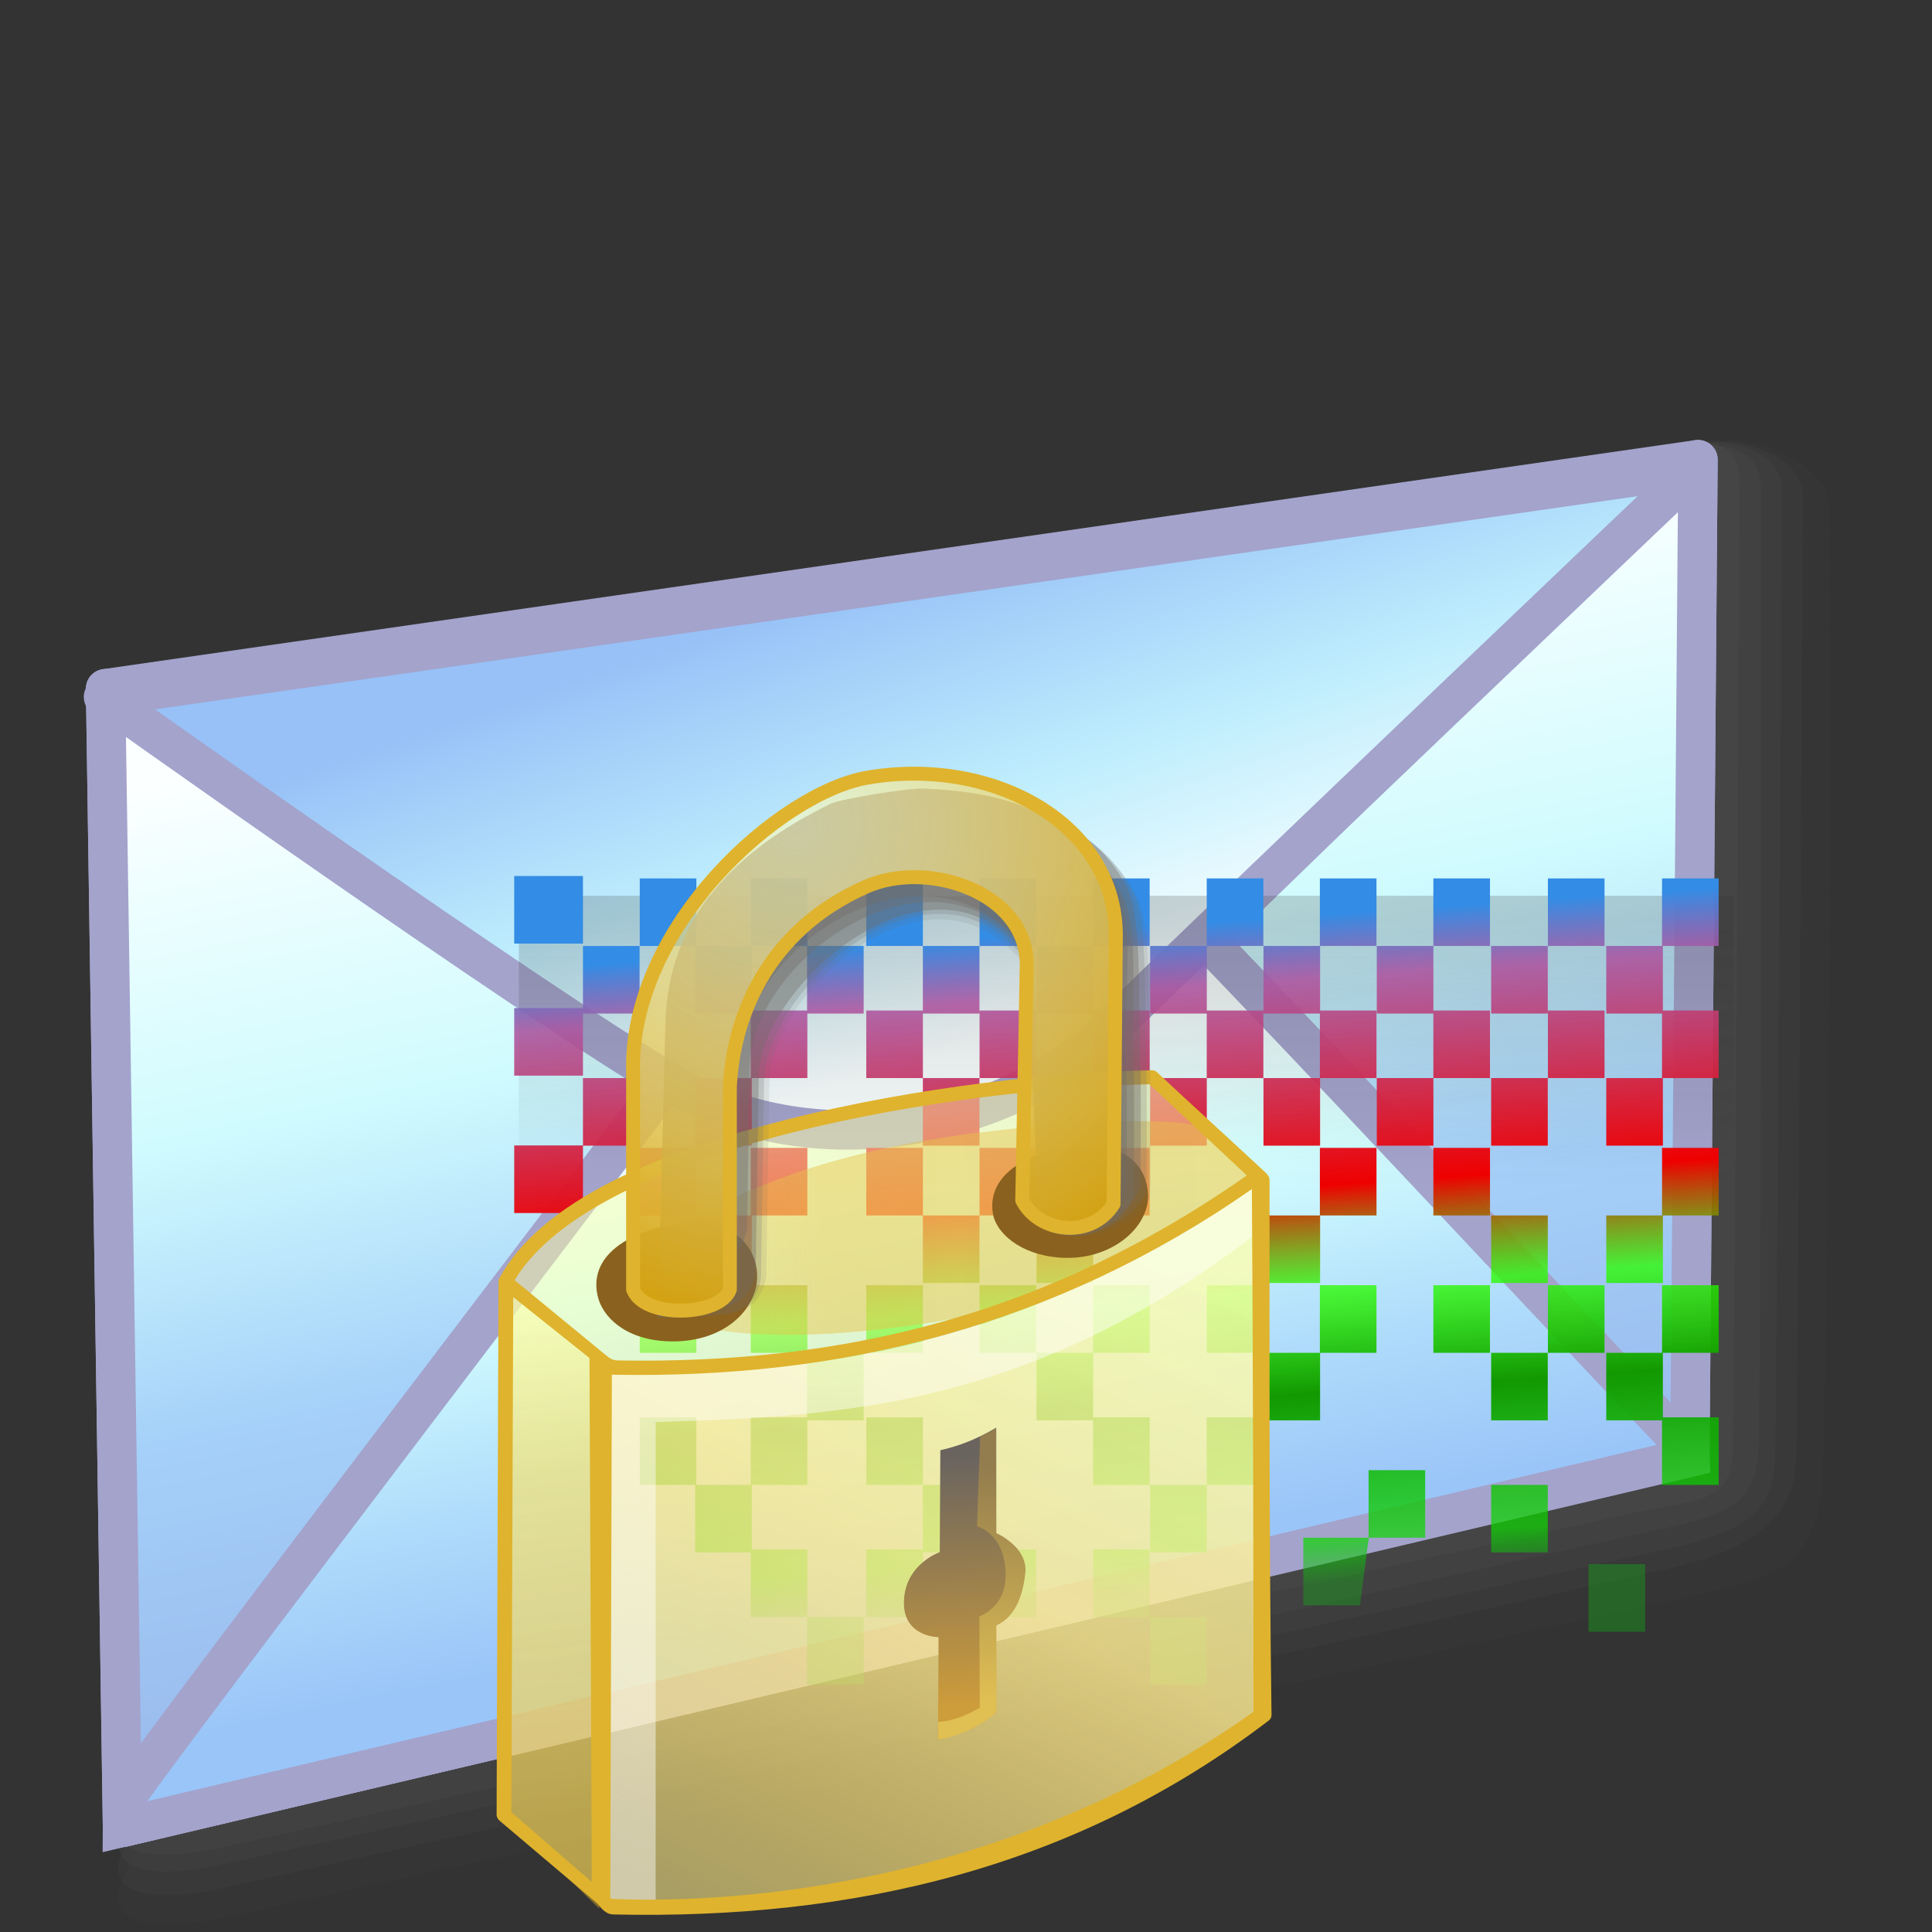 <?xml version="1.0" encoding="UTF-8" standalone="no"?>
<!-- Created with Inkscape (http://www.inkscape.org/) -->

<svg
   width="256mm"
   height="256mm"
   viewBox="0 0 256 256"
   version="1.1"
   id="svg1"
   inkscape:version="1.3.2 (091e20ef0f, 2023-11-25)"
   xml:space="preserve"
   sodipodi:docname="mail-encrypted-part.svg"
   xmlns:inkscape="http://www.inkscape.org/namespaces/inkscape"
   xmlns:sodipodi="http://sodipodi.sourceforge.net/DTD/sodipodi-0.dtd"
   xmlns:xlink="http://www.w3.org/1999/xlink"
   xmlns="http://www.w3.org/2000/svg"
   xmlns:svg="http://www.w3.org/2000/svg"
   xmlns:rdf="http://www.w3.org/1999/02/22-rdf-syntax-ns#"
   xmlns:cc="http://creativecommons.org/ns#"
   xmlns:dc="http://purl.org/dc/elements/1.1/"
   xmlns:a="http://ns.adobe.com/AdobeSVGViewerExtensions/3.0/"><rect x="0" y="0" width="256" height="256" fill="#333333" stroke="none"/><defs
     id="defs1"><linearGradient
       id="linearGradient51"
       inkscape:collect="always"><stop
         style="stop-color:#e6c246;stop-opacity:0.336;"
         offset="0"
         id="stop49" /><stop
         style="stop-color:#e6c246;stop-opacity:0.476;"
         offset="0.302"
         id="stop50" /><stop
         style="stop-color:#e6c246;stop-opacity:0.463;"
         offset="1"
         id="stop51" /></linearGradient><linearGradient
       id="linearGradient48"
       inkscape:collect="always"><stop
         style="stop-color:#fffcbb;stop-opacity:0.593;"
         offset="0"
         id="stop47" /><stop
         style="stop-color:#d3a00d;stop-opacity:1"
         offset="1"
         id="stop48" /></linearGradient><linearGradient
       id="linearGradient46"
       inkscape:collect="always"><stop
         style="stop-color:#ffffa5;stop-opacity:0.531;"
         offset="0"
         id="stop44" /><stop
         style="stop-color:#efd564;stop-opacity:0.5;"
         offset="0.295"
         id="stop45" /><stop
         style="stop-color:#e0ac24;stop-opacity:0.445;"
         offset="1"
         id="stop46" /></linearGradient><linearGradient
       id="linearGradient39"
       inkscape:collect="always"><stop
         style="stop-color:#fefeb3;stop-opacity:0.614;"
         offset="0"
         id="stop13" /><stop
         style="stop-color:#fee78d;stop-opacity:0.651;"
         offset="0.494"
         id="stop31" /><stop
         style="stop-color:#fec344;stop-opacity:0.18;"
         offset="1"
         id="stop39" /></linearGradient><linearGradient
       id="linearGradient40"
       inkscape:collect="always"><stop
         style="stop-color:#a1acff;stop-opacity:1;"
         offset="0"
         id="stop40" /><stop
         style="stop-color:#5d6eff;stop-opacity:1;"
         offset="0.281"
         id="stop42" /><stop
         style="stop-color:#5c6dff;stop-opacity:1;"
         offset="0.679"
         id="stop43" /><stop
         style="stop-color:#3f4bb0;stop-opacity:1;"
         offset="1"
         id="stop41" /></linearGradient><linearGradient
       id="linearGradient36"
       inkscape:collect="always"><stop
         style="stop-color:#fdbd72;stop-opacity:1"
         offset="0"
         id="stop37" /><stop
         style="stop-color:#da9346;stop-opacity:1"
         offset="1"
         id="stop38" /></linearGradient><linearGradient
       id="linearGradient35"
       inkscape:collect="always"><stop
         style="stop-color:#f8ffff;stop-opacity:1"
         offset="0.15"
         id="stop33" /><stop
         style="stop-color:#d5ffff;stop-opacity:1"
         offset="0.407"
         id="stop34" /><stop
         style="stop-color:#b0ddfb;stop-opacity:1;"
         offset="0.726"
         id="stop36" /><stop
         style="stop-color:#9ac5f8;stop-opacity:1"
         offset="1"
         id="stop35" /></linearGradient><linearGradient
       id="linearGradient30"
       inkscape:collect="always"><stop
         style="stop-color:#fcffff;stop-opacity:1"
         offset="0"
         id="stop22" /><stop
         style="stop-color:#d0fbfe;stop-opacity:1"
         offset="0.365"
         id="stop23" /><stop
         style="stop-color:#a5d0f9;stop-opacity:1"
         offset="0.665"
         id="stop24" /><stop
         style="stop-color:#99baed;stop-opacity:1"
         offset="1"
         id="stop30" /></linearGradient><linearGradient
       id="linearGradient21"
       inkscape:collect="always"><stop
         style="stop-color:#f9ffff;stop-opacity:1"
         offset="0.079"
         id="stop19" /><stop
         style="stop-color:#beedfd;stop-opacity:1"
         offset="0.531"
         id="stop20" /><stop
         style="stop-color:#97c1f7;stop-opacity:1"
         offset="1"
         id="stop21" /></linearGradient><linearGradient
       id="linearGradient16"
       inkscape:collect="always"><stop
         style="stop-color:#ffb478;stop-opacity:1;"
         offset="0.41"
         id="stop15" /><stop
         style="stop-color:#ffca78;stop-opacity:1;"
         offset="0.637"
         id="stop18" /><stop
         style="stop-color:#fef291;stop-opacity:1"
         offset="1"
         id="stop16" /></linearGradient><linearGradient
       id="linearGradient11"
       inkscape:collect="always"><stop
         style="stop-color:#a3a3cc;stop-opacity:1"
         offset="0"
         id="stop11" /><stop
         style="stop-color:#a3a3cc;stop-opacity:1"
         offset="1"
         id="stop12" /></linearGradient><linearGradient
       id="linearGradient4"
       inkscape:collect="always"><stop
         style="stop-color:#fef291;stop-opacity:1;"
         offset="0"
         id="stop4" /><stop
         style="stop-color:#fed485;stop-opacity:1;"
         offset="0.591"
         id="stop9" /><stop
         style="stop-color:#ffb478;stop-opacity:1;"
         offset="0.802"
         id="stop8" /><stop
         style="stop-color:#ffaf76;stop-opacity:1"
         offset="1"
         id="stop5" /></linearGradient><linearGradient
       id="SVGID_XMLID_3__9"
       gradientUnits="userSpaceOnUse"
       gradientTransform="matrix(1.98,0,0,1.98,-126.43,-126.43)"
       x1="63.998"
       y1="14.001"
       x2="63.998"
       y2="63.001">
<stop
   offset="0%"
   style="stop-color:rgb(255,255,255);stop-opacity: 1"
   id="stop31-0" />
<stop
   offset="100%"
   style="stop-color:rgb(255,255,255);stop-opacity: 0"
   id="stop32" />
</linearGradient><linearGradient
       id="SVGID_XMLID_2__8"
       gradientUnits="userSpaceOnUse"
       gradientTransform="matrix(1.98,0,0,1.98,-126.43,-126.43)"
       x1="68.055"
       y1="118.069"
       x2="23.231"
       y2="22.762">
<stop
   offset="0%"
   style="stop-color:rgb(255,84,84);stop-opacity: 1"
   id="stop26" />
<stop
   offset="19.44%"
   style="stop-color:rgb(249,79,79);stop-opacity: 1"
   id="stop27" />
<stop
   offset="46.65%"
   style="stop-color:rgb(230,66,66);stop-opacity: 1"
   id="stop28" />
<stop
   offset="78.3%"
   style="stop-color:rgb(201,45,45);stop-opacity: 1"
   id="stop29" />
<stop
   offset="100%"
   style="stop-color:rgb(176,28,28);stop-opacity: 1"
   id="stop30-9" />
</linearGradient><linearGradient
       id="SVGID_XMLID_1__7"
       gradientUnits="userSpaceOnUse"
       gradientTransform="matrix(1.98,0,0,1.98,-126.43,-126.43)"
       x1="115.602"
       y1="117.391"
       x2="13.811"
       y2="13.381">
<stop
   offset="0"
   style="stop-color:#ff9090;stop-opacity:1;"
   id="stop21-3" />
<stop
   offset="0.194"
   style="stop-color:#fa8080;stop-opacity:1;"
   id="stop22-6" />
<stop
   offset="0.467"
   style="stop-color:#e74f4f;stop-opacity:1;"
   id="stop23-0" />
<stop
   offset="0.636"
   style="stop-color:#9d2323;stop-opacity:1;"
   id="stop24-6" />
<stop
   offset="1"
   style="stop-color:#881515;stop-opacity:1;"
   id="stop25" />
</linearGradient><linearGradient
       id="XMLID_1_"
       gradientUnits="userSpaceOnUse"
       x1="57.584"
       y1="154.013"
       x2="57.584"
       y2="-101.487">
				<stop
   offset="0"
   style="stop-color:rgb(255,255,255)"
   id="stop1-5" />
				<stop
   offset="0.258"
   style="stop-color:rgb(241,241,241)"
   id="stop2-6" />
				<stop
   offset="0.74"
   style="stop-color:rgb(206,206,206)"
   id="stop3-2" />
				<stop
   offset="0.86"
   style="stop-color:rgb(196,196,196)"
   id="stop4-4" />
			</linearGradient><linearGradient
       id="XMLID_2_"
       gradientUnits="userSpaceOnUse"
       x1="-32.668"
       y1="-26.884"
       x2="49.83"
       y2="55.614">
				<stop
   offset="0"
   style="stop-color:rgb(178,178,178)"
   id="stop5-9" />
				<stop
   offset="1"
   style="stop-color:rgb(130,130,130)"
   id="stop6-1" />
				<a:midPointStop
   offset="0"
   style="stop-color:#B2B2B2" />
				<a:midPointStop
   offset="0.5"
   style="stop-color:#B2B2B2" />
				<a:midPointStop
   offset="1"
   style="stop-color:#828282" />
			</linearGradient><linearGradient
       id="XMLID_3_"
       gradientUnits="userSpaceOnUse"
       x1="36.687"
       y1="24.869"
       x2="197.669"
       y2="110.512">
				<stop
   offset="0"
   style="stop-color:rgb(255,255,255)"
   id="stop7-2" />
				<stop
   offset="0.503"
   style="stop-color:rgb(231,231,231)"
   id="stop8-7" />
				<stop
   offset="1"
   style="stop-color:rgb(212,212,212)"
   id="stop9-0" />
				<a:midPointStop
   offset="0"
   style="stop-color:#FFFFFF" />
				<a:midPointStop
   offset="0.452"
   style="stop-color:#FFFFFF" />
				<a:midPointStop
   offset="1"
   style="stop-color:#D4D4D4" />
			</linearGradient><linearGradient
       id="XMLID_4_"
       gradientUnits="userSpaceOnUse"
       x1="21.828"
       y1="52.8"
       x2="182.81"
       y2="138.443">
			<stop
   offset="0"
   style="stop-color:rgb(255,255,255)"
   id="stop10-9" />
			<stop
   offset="0.503"
   style="stop-color:rgb(231,231,231)"
   id="stop11-3" />
			<stop
   offset="1"
   style="stop-color:rgb(212,212,212)"
   id="stop12-6" />
		</linearGradient><linearGradient
       id="XMLID_5_"
       gradientUnits="userSpaceOnUse"
       x1="-10.358"
       y1="10.1"
       x2="120.962"
       y2="10.1">
			<stop
   offset="0"
   style="stop-color:rgb(179,202,255)"
   id="stop13-0" />
			<stop
   offset="1"
   style="stop-color:rgb(0,83,189)"
   id="stop14-6" />
			<a:midPointStop
   offset="0"
   style="stop-color:#B3CAFF" />
			<a:midPointStop
   offset="0.5"
   style="stop-color:#B3CAFF" />
			<a:midPointStop
   offset="1"
   style="stop-color:#0053BD" />
		</linearGradient><linearGradient
       id="XMLID_6_"
       gradientUnits="userSpaceOnUse"
       x1="56.498"
       y1="146.564"
       x2="56.498"
       y2="35.893">
					<stop
   offset="0"
   style="stop-color:rgb(179,202,255)"
   id="stop16-2" />
					<stop
   offset="1"
   style="stop-color:rgb(0,83,189)"
   id="stop17-6" />
				</linearGradient><radialGradient
       id="XMLID_7_"
       cx="55.806"
       cy="109.628"
       r="80.573"
       fx="55.806"
       fy="109.628"
       gradientUnits="userSpaceOnUse">
					<stop
   offset="0"
   style="stop-color:rgb(255,255,255)"
   id="stop18-1" />
					<stop
   offset="0.063"
   style="stop-color:rgb(230,249,255)"
   id="stop19-8" />
					<stop
   offset="0.139"
   style="stop-color:rgb(206,242,255)"
   id="stop20-6" />
					<stop
   offset="0.185"
   style="stop-color:rgb(197,240,255)"
   id="stop21-1" />
					<stop
   offset="1"
   style="stop-color:rgb(29,116,217)"
   id="stop22-0" />
				</radialGradient><linearGradient
       id="XMLID_8_"
       gradientUnits="userSpaceOnUse"
       x1="56.497"
       y1="28.297"
       x2="56.497"
       y2="57.565">
					<stop
   offset="0%"
   style="stop-color:rgb(255,255,255)"
   id="stop23-6" />
					<stop
   offset="100%"
   style="stop-opacity:0;stop-color:rgb(255,255,255)"
   id="stop24-3" />
				</linearGradient><linearGradient
       id="XMLID_9_"
       gradientUnits="userSpaceOnUse"
       x1="56.496"
       y1="146.565"
       x2="56.496"
       y2="35.901">
				<stop
   offset="0"
   style="stop-color:rgb(179,202,255)"
   id="stop25-2" />
				<stop
   offset="1"
   style="stop-color:rgb(0,83,189)"
   id="stop26-0" />
			</linearGradient><radialGradient
       id="XMLID_10_"
       cx="56.102"
       cy="94.906"
       r="56.521"
       fx="56.102"
       fy="94.906"
       gradientUnits="userSpaceOnUse">
				<stop
   offset="0"
   style="stop-color:rgb(157,255,0)"
   id="stop27-6" />
				<stop
   offset="0.764"
   style="stop-color:rgb(0,151,0)"
   id="stop28-1" />
			</radialGradient><radialGradient
       id="XMLID_11_"
       cx="51.343"
       cy="92.532"
       r="53.668"
       fx="51.343"
       fy="92.532"
       gradientUnits="userSpaceOnUse">
				<stop
   offset="0"
   style="stop-color:rgb(255,255,255)"
   id="stop29-5" />
				<stop
   offset="0.972"
   style="stop-color:rgb(255,255,255)"
   id="stop30-5" />
			</radialGradient><radialGradient
       id="XMLID_12_"
       cx="56.378"
       cy="86.194"
       r="33.142"
       fx="56.378"
       fy="86.194"
       gradientUnits="userSpaceOnUse">
				<stop
   offset="0"
   style="stop-color:rgb(255,255,255)"
   id="stop31-4" />
				<stop
   offset="0.304"
   style="stop-color:rgb(252,253,255)"
   id="stop32-7" />
				<stop
   offset="0.518"
   style="stop-color:rgb(243,248,255)"
   id="stop33-6" />
				<stop
   offset="0.705"
   style="stop-color:rgb(227,238,255)"
   id="stop34-5" />
				<stop
   offset="0.874"
   style="stop-color:rgb(206,225,255)"
   id="stop35-6" />
				<stop
   offset="1"
   style="stop-color:rgb(184,212,255)"
   id="stop36-9" />
			</radialGradient><linearGradient
       id="XMLID_13_"
       gradientUnits="userSpaceOnUse"
       x1="55.024"
       y1="38.641"
       x2="55.024"
       y2="69.926">
				<stop
   offset="0%"
   style="stop-color:rgb(255,255,255)"
   id="stop43-3" />
				<stop
   offset="100%"
   style="stop-opacity:0;stop-color:rgb(255,255,255)"
   id="stop44-7" />
			</linearGradient><radialGradient
       id="XMLID_14_"
       cx="102.131"
       cy="117.697"
       r="34.736"
       fx="102.131"
       fy="117.697"
       gradientUnits="userSpaceOnUse">
				<stop
   offset="0"
   style="stop-color:rgb(0,0,0)"
   id="stop45-4" />
				<stop
   offset="1"
   style="stop-color:rgb(0,0,0)"
   id="stop46-5" />
				<a:midPointStop
   offset="0"
   style="stop-color:#000000" />
				<a:midPointStop
   offset="0.5"
   style="stop-color:#000000" />
				<a:midPointStop
   offset="1"
   style="stop-color:#000000" />
			</radialGradient><linearGradient
       id="XMLID_15_"
       gradientUnits="userSpaceOnUse"
       x1="97.682"
       y1="97.629"
       x2="88.753"
       y2="135.242">
				<stop
   offset="0"
   style="stop-color:rgb(255,255,255)"
   id="stop47-2" />
				<stop
   offset="1"
   style="stop-color:rgb(204,204,204)"
   id="stop48-5" />
				<a:midPointStop
   offset="0"
   style="stop-color:#FFFFFF" />
				<a:midPointStop
   offset="0.5"
   style="stop-color:#FFFFFF" />
				<a:midPointStop
   offset="1"
   style="stop-color:#CCCCCC" />
			</linearGradient><linearGradient
       id="XMLID_16_"
       gradientUnits="userSpaceOnUse"
       x1="75.973"
       y1="87.541"
       x2="89.768"
       y2="101.337">
				<stop
   offset="0"
   style="stop-color:rgb(178,178,178)"
   id="stop49-4" />
				<stop
   offset="1"
   style="stop-color:rgb(130,130,130)"
   id="stop50-7" />
				<a:midPointStop
   offset="0"
   style="stop-color:#B2B2B2" />
				<a:midPointStop
   offset="0.5"
   style="stop-color:#B2B2B2" />
				<a:midPointStop
   offset="1"
   style="stop-color:#828282" />
			</linearGradient><linearGradient
       inkscape:collect="always"
       xlink:href="#linearGradient4"
       id="linearGradient5"
       x1="35.341"
       y1="116.322"
       x2="220.927"
       y2="72.666"
       gradientUnits="userSpaceOnUse" /><linearGradient
       inkscape:collect="always"
       xlink:href="#linearGradient11"
       id="linearGradient12"
       x1="25.683"
       y1="116.322"
       x2="161.415"
       y2="206.281"
       gradientUnits="userSpaceOnUse" /><radialGradient
       inkscape:collect="always"
       xlink:href="#linearGradient16"
       id="radialGradient13"
       cx="188.291"
       cy="-55.915"
       fx="188.291"
       fy="-55.915"
       r="103.653"
       gradientTransform="matrix(0.696,0.641,-0.546,0.592,21.219,-30.725)"
       gradientUnits="userSpaceOnUse" /><linearGradient
       inkscape:collect="always"
       xlink:href="#linearGradient11"
       id="linearGradient18"
       gradientUnits="userSpaceOnUse"
       x1="25.683"
       y1="116.322"
       x2="161.415"
       y2="206.281"
       gradientTransform="rotate(180,126.533,79.645)" /><linearGradient
       inkscape:collect="always"
       xlink:href="#linearGradient21"
       id="linearGradient19"
       x1="127.516"
       y1="146.462"
       x2="106.573"
       y2="84.723"
       gradientUnits="userSpaceOnUse" /><linearGradient
       inkscape:collect="always"
       xlink:href="#linearGradient30"
       id="linearGradient22"
       gradientUnits="userSpaceOnUse"
       x1="34.004"
       y1="104.562"
       x2="59.764"
       y2="226.613" /><linearGradient
       inkscape:collect="always"
       xlink:href="#linearGradient11"
       id="linearGradient31"
       gradientUnits="userSpaceOnUse"
       x1="28.355"
       y1="93.604"
       x2="161.415"
       y2="206.281" /><linearGradient
       inkscape:collect="always"
       xlink:href="#linearGradient35"
       id="linearGradient32"
       gradientUnits="userSpaceOnUse"
       x1="131.265"
       y1="174.224"
       x2="115.928"
       y2="98.086"
       gradientTransform="rotate(180,128.404,151.807)" /><linearGradient
       inkscape:collect="always"
       xlink:href="#linearGradient11"
       id="linearGradient33"
       gradientUnits="userSpaceOnUse"
       gradientTransform="translate(3.742,144.326)"
       x1="25.683"
       y1="116.322"
       x2="161.415"
       y2="206.281" /><linearGradient
       inkscape:collect="always"
       xlink:href="#linearGradient36"
       id="linearGradient38"
       x1="58.543"
       y1="61.516"
       x2="203.583"
       y2="82.115"
       gradientUnits="userSpaceOnUse" /><linearGradient
       inkscape:collect="always"
       xlink:href="#linearGradient40"
       id="linearGradient41"
       x1="73.872"
       y1="55.623"
       x2="73.872"
       y2="61.302"
       gradientUnits="userSpaceOnUse"
       gradientTransform="matrix(1,-0.087,0,1,0,6.584)" /><linearGradient
       inkscape:collect="always"
       xlink:href="#linearGradient40"
       id="linearGradient43"
       gradientUnits="userSpaceOnUse"
       gradientTransform="matrix(3.48,-0.334,0,1,-134.99,41.163)"
       x1="73.872"
       y1="55.623"
       x2="73.872"
       y2="61.302" /><linearGradient
       inkscape:collect="always"
       xlink:href="#linearGradient40"
       id="linearGradient44"
       gradientUnits="userSpaceOnUse"
       gradientTransform="matrix(3.48,-0.334,0,1,-134.99,55.863)"
       x1="73.872"
       y1="55.623"
       x2="73.872"
       y2="61.302" /><linearGradient
       inkscape:collect="always"
       xlink:href="#linearGradient40"
       id="linearGradient45"
       gradientUnits="userSpaceOnUse"
       gradientTransform="matrix(3.48,-0.334,0,1,-134.99,70.029)"
       x1="73.872"
       y1="55.623"
       x2="73.872"
       y2="61.302" /><linearGradient
       inkscape:collect="always"
       xlink:href="#linearGradient11"
       id="linearGradient1"
       gradientUnits="userSpaceOnUse"
       x1="25.683"
       y1="116.322"
       x2="161.415"
       y2="206.281" /><linearGradient
       inkscape:collect="always"
       xlink:href="#linearGradient36"
       id="linearGradient2"
       gradientUnits="userSpaceOnUse"
       x1="58.543"
       y1="61.516"
       x2="203.583"
       y2="82.115" /><linearGradient
       inkscape:collect="always"
       xlink:href="#linearGradient57-6"
       id="linearGradient58-2"
       x1="82.615"
       y1="82.302"
       x2="82.615"
       y2="100.744"
       gradientUnits="userSpaceOnUse" /><linearGradient
       id="linearGradient57-6"
       inkscape:collect="always"><stop
         style="stop-color:#303030;stop-opacity:0.45;"
         offset="0"
         id="stop57-18" /><stop
         style="stop-color:#303030;stop-opacity:0;"
         offset="1"
         id="stop58-7" /></linearGradient><linearGradient
       inkscape:collect="always"
       xlink:href="#linearGradient349-9"
       id="linearGradient350"
       x1="143.774"
       y1="162.95"
       x2="147.611"
       y2="229.593"
       gradientUnits="userSpaceOnUse" /><linearGradient
       id="linearGradient349-9"
       inkscape:collect="always"><stop
         style="stop-color:#338ce5;stop-opacity:1;"
         offset="0"
         id="stop349-2" /><stop
         style="stop-color:#ac56a0;stop-opacity:0.886;"
         offset="0.095"
         id="stop352-0" /><stop
         style="stop-color:#ef0000;stop-opacity:1;"
         offset="0.406"
         id="stop351-2" /><stop
         style="stop-color:#2afe00;stop-opacity:0.773;"
         offset="0.56"
         id="stop353-3" /><stop
         style="stop-color:#129800;stop-opacity:1;"
         offset="0.717"
         id="stop354-7" /><stop
         style="stop-color:#0cd600;stop-opacity:0.714;"
         offset="0.938"
         id="stop355-5" /><stop
         style="stop-color:#10b213;stop-opacity:0.388;"
         offset="1"
         id="stop350-9" /></linearGradient><linearGradient
       id="SVGID_linearGradient1_3"
       gradientUnits="userSpaceOnUse"
       gradientTransform="matrix(3.81,0,0,3.81,-373.38,-352.66)"
       x1="82.3"
       y1="63.155"
       x2="101.066"
       y2="91.588"><stop
         offset="3.37%"
         style="stop-color:rgb(255,255,255);stop-opacity: 1"
         id="stop1-5-7" /><stop
         offset="100%"
         style="stop-color:rgb(179,179,179);stop-opacity: 1"
         id="stop2-6-2" /></linearGradient><linearGradient
       id="SVGID_linearGradient2_4"
       gradientUnits="userSpaceOnUse"
       gradientTransform="matrix(3.81,0,0,3.81,-373.36,-352.66)"
       x1="80.901"
       y1="68.684"
       x2="111.907"
       y2="104.901"><stop
         offset="3.37%"
         style="stop-color:rgb(255,255,255);stop-opacity: 1"
         id="stop4-2-2" /><stop
         offset="100%"
         style="stop-color:rgb(179,179,179);stop-opacity: 1"
         id="stop5-9-8" /></linearGradient><linearGradient
       id="SVGID_linearGradient4_5"
       gradientUnits="userSpaceOnUse"
       gradientTransform="matrix(3.81,0,0,3.81,-373.36,-352.66)"
       x1="76.595"
       y1="65.616"
       x2="95.423"
       y2="85.646"><stop
         offset="0%"
         style="stop-color:rgb(255,255,255);stop-opacity: 1"
         id="stop6-1-7" /><stop
         offset="100%"
         style="stop-color:rgb(148,148,148);stop-opacity: 1"
         id="stop7-2-6" /></linearGradient><linearGradient
       id="SVGID_linearGradient5_6"
       gradientUnits="userSpaceOnUse"
       gradientTransform="matrix(3.81,0,0,3.81,-373.38,-352.66)"
       x1="82.751"
       y1="70.774"
       x2="106.8"
       y2="96.359"><stop
         offset="0%"
         style="stop-color:rgb(255,255,255);stop-opacity: 1"
         id="stop8-7-5" /><stop
         offset="100%"
         style="stop-color:rgb(148,148,148);stop-opacity: 1"
         id="stop9-0-5" /></linearGradient><linearGradient
       id="SVGID_linearGradient6_7"
       gradientUnits="userSpaceOnUse"
       gradientTransform="matrix(3.81,0,0,3.81,-373.4,-352.66)"
       x1="80.721"
       y1="64.247"
       x2="105.213"
       y2="90.302"><stop
         offset="0%"
         style="stop-color:rgb(255,255,255);stop-opacity: 1"
         id="stop11-9" /><stop
         offset="100%"
         style="stop-color:rgb(148,148,148);stop-opacity: 1"
         id="stop12-3-9" /></linearGradient><linearGradient
       id="SVGID_linearGradient7_8"
       gradientUnits="userSpaceOnUse"
       gradientTransform="matrix(3.81,0,0,3.81,-373.38,-352.66)"
       x1="98"
       y1="118.897"
       x2="98"
       y2="67.914"><stop
         offset="0%"
         style="stop-color:rgb(158,158,158);stop-opacity: 1"
         id="stop13-6-3" /><stop
         offset="100%"
         style="stop-color:rgb(97,97,97);stop-opacity: 1"
         id="stop14-0-1" /></linearGradient><linearGradient
       id="SVGID_linearGradient8_9"
       gradientUnits="userSpaceOnUse"
       gradientTransform="matrix(3.81,0,0,3.81,-373.38,-352.66)"
       x1="98"
       y1="110.85"
       x2="98"
       y2="72.708"><stop
         offset="0%"
         style="stop-color:rgb(158,158,158);stop-opacity: 1"
         id="stop15-6-0" /><stop
         offset="100%"
         style="stop-color:rgb(97,97,97);stop-opacity: 1"
         id="stop16-2-6" /></linearGradient><linearGradient
       id="SVGID_SVGID_XMLID_1__3_10"
       gradientUnits="userSpaceOnUse"
       gradientTransform="matrix(3.81,0,0,3.81,-373.39,-353.04)"
       x1="82.3"
       y1="63.155"
       x2="101.066"
       y2="91.588"><stop
         offset="3.37%"
         style="stop-color:rgb(255,255,255);stop-opacity: 1"
         id="stop17-7" /><stop
         offset="100%"
         style="stop-color:rgb(179,179,179);stop-opacity: 1"
         id="stop18-3-5" /></linearGradient><linearGradient
       id="SVGID_SVGID_XMLID_2__4_11"
       gradientUnits="userSpaceOnUse"
       gradientTransform="matrix(3.81,0,0,3.81,-373.37,-353.04)"
       x1="80.901"
       y1="68.684"
       x2="111.907"
       y2="104.901"><stop
         offset="3.37%"
         style="stop-color:rgb(255,255,255);stop-opacity: 1"
         id="stop20-61" /><stop
         offset="100%"
         style="stop-color:rgb(179,179,179);stop-opacity: 1"
         id="stop21-1-3" /></linearGradient><linearGradient
       id="SVGID_SVGID_XMLID_3__5_12"
       gradientUnits="userSpaceOnUse"
       gradientTransform="matrix(3.81,0,0,3.81,-373.37,-353.04)"
       x1="76.595"
       y1="65.616"
       x2="95.423"
       y2="85.646"><stop
         offset="0%"
         style="stop-color:rgb(255,255,255);stop-opacity: 1"
         id="stop22-6-2" /><stop
         offset="100%"
         style="stop-color:rgb(148,148,148);stop-opacity: 1"
         id="stop23-0-5" /></linearGradient><linearGradient
       id="SVGID_SVGID_XMLID_4__6_13"
       gradientUnits="userSpaceOnUse"
       gradientTransform="matrix(3.81,0,0,3.81,-373.4,-353.04)"
       x1="82.751"
       y1="70.774"
       x2="106.8"
       y2="96.359"><stop
         offset="0%"
         style="stop-color:rgb(255,255,255);stop-opacity: 1"
         id="stop24-7-6" /><stop
         offset="100%"
         style="stop-color:rgb(148,148,148);stop-opacity: 1"
         id="stop25-9" /></linearGradient><linearGradient
       id="SVGID_SVGID_XMLID_5__7_7"
       gradientUnits="userSpaceOnUse"
       gradientTransform="matrix(3.81,0,0,3.81,-373.41,-353.04)"
       x1="80.721"
       y1="64.247"
       x2="105.213"
       y2="90.302"><stop
         offset="0%"
         style="stop-color:rgb(255,255,255);stop-opacity: 1"
         id="stop11-93" /><stop
         offset="100%"
         style="stop-color:rgb(148,148,148);stop-opacity: 1"
         id="stop12-1" /></linearGradient><linearGradient
       id="SVGID_SVGID_XMLID_6__8_15"
       gradientUnits="userSpaceOnUse"
       gradientTransform="matrix(3.81,0,0,3.81,-373.39,-353.04)"
       x1="98"
       y1="118.897"
       x2="98"
       y2="67.914"><stop
         offset="0%"
         style="stop-color:rgb(158,158,158);stop-opacity: 1"
         id="stop29-2" /><stop
         offset="100%"
         style="stop-color:rgb(97,97,97);stop-opacity: 1"
         id="stop30-9-2" /></linearGradient><linearGradient
       id="SVGID_SVGID_XMLID_7__9_9"
       gradientUnits="userSpaceOnUse"
       gradientTransform="matrix(3.81,0,0,3.81,-373.4,-353.04)"
       x1="98"
       y1="110.85"
       x2="98"
       y2="72.708"><stop
         offset="0%"
         style="stop-color:rgb(158,158,158);stop-opacity: 1"
         id="stop15-9" /><stop
         offset="100%"
         style="stop-color:rgb(97,97,97);stop-opacity: 1"
         id="stop16-4" /></linearGradient><linearGradient
       id="SVGID_SVGID_XMLID_8__17_17"
       gradientUnits="userSpaceOnUse"
       gradientTransform="matrix(3.81,0,0,3.81,-373.39,-353.09)"
       x1="98"
       y1="101.013"
       x2="98"
       y2="152.512"><stop
         offset="0%"
         style="stop-color:rgb(96,40,38);stop-opacity: 1"
         id="stop33-4" /><stop
         offset="100%"
         style="stop-color:rgb(222,121,15);stop-opacity: 1"
         id="stop34-7-7" /></linearGradient><radialGradient
       id="SVGID_SVGID_XMLID_9__18_18"
       gradientUnits="userSpaceOnUse"
       gradientTransform="matrix(3.81,0,0,3.35,-373.4,-115.16)"
       cx="95.281"
       cy="69.673"
       r="55.672"
       fx="95.281"
       fy="69.673"><stop
         offset="0%"
         style="stop-color:rgb(255,255,210);stop-opacity: 1"
         id="stop35-2" /><stop
         offset="100%"
         style="stop-color:rgb(255,164,0);stop-opacity: 1"
         id="stop36-2" /></radialGradient><radialGradient
       id="SVGID_SVGID_XMLID_10__19_19"
       gradientUnits="userSpaceOnUse"
       gradientTransform="matrix(3.81,0,0,3.35,-373.4,-115.16)"
       cx="117.873"
       cy="72.603"
       r="41.331"
       fx="117.873"
       fy="72.603"><stop
         offset="0%"
         style="stop-color:rgb(255,250,220);stop-opacity: 1"
         id="stop37-6-9" /><stop
         offset="100%"
         style="stop-color:rgb(255,159,0);stop-opacity: 1"
         id="stop38-1" /></radialGradient><radialGradient
       id="SVGID_SVGID_XMLID_11__20_20"
       gradientUnits="userSpaceOnUse"
       gradientTransform="matrix(3.81,0,0,3.35,-373.4,-115.21)"
       cx="95.281"
       cy="69.552"
       r="55.687"
       fx="95.281"
       fy="69.552"><stop
         offset="0%"
         style="stop-color:rgb(255,255,210);stop-opacity: 1"
         id="stop39-8" /><stop
         offset="100%"
         style="stop-color:rgb(255,164,0);stop-opacity: 1"
         id="stop40-9" /></radialGradient><linearGradient
       id="SVGID_SVGID_XMLID_12__21_21"
       gradientUnits="userSpaceOnUse"
       gradientTransform="matrix(3.81,0,0,3.81,-373.4,-353.12)"
       x1="73.259"
       y1="114.746"
       x2="104.932"
       y2="114.852"><stop
         offset="0%"
         style="stop-color:rgb(116,68,38);stop-opacity: 1"
         id="stop41-5" /><stop
         offset="100%"
         style="stop-color:rgb(222,151,43);stop-opacity: 1"
         id="stop42-9" /></linearGradient><linearGradient
       id="SVGID_SVGID_XMLID_13__22_22"
       gradientUnits="userSpaceOnUse"
       gradientTransform="matrix(3.81,0,0,3.81,-373.4,-353.1)"
       x1="73.282"
       y1="107.878"
       x2="104.956"
       y2="107.984"><stop
         offset="0%"
         style="stop-color:rgb(116,68,38);stop-opacity: 1"
         id="stop43-27" /><stop
         offset="100%"
         style="stop-color:rgb(222,151,43);stop-opacity: 1"
         id="stop44-0" /></linearGradient><linearGradient
       id="SVGID_SVGID_XMLID_14__23_23"
       gradientUnits="userSpaceOnUse"
       gradientTransform="matrix(3.81,0,0,3.81,-373.4,-353.07)"
       x1="73.312"
       y1="101.012"
       x2="104.979"
       y2="101.118"><stop
         offset="0%"
         style="stop-color:rgb(116,68,38);stop-opacity: 1"
         id="stop45-9" /><stop
         offset="100%"
         style="stop-color:rgb(222,151,43);stop-opacity: 1"
         id="stop46-3" /></linearGradient><linearGradient
       id="SVGID_SVGID_XMLID_15__24_24"
       gradientUnits="userSpaceOnUse"
       gradientTransform="matrix(3.81,0,0,3.81,-373.42,-353.05)"
       x1="73.334"
       y1="94.453"
       x2="105.002"
       y2="94.559"><stop
         offset="0%"
         style="stop-color:rgb(116,68,38);stop-opacity: 1"
         id="stop47-2-6" /><stop
         offset="100%"
         style="stop-color:rgb(222,151,43);stop-opacity: 1"
         id="stop48-37" /></linearGradient><linearGradient
       id="SVGID_SVGID_XMLID_16__25_25"
       gradientUnits="userSpaceOnUse"
       gradientTransform="matrix(3.81,0,0,3.81,-373.39,-353.12)"
       x1="73.231"
       y1="121.603"
       x2="104.902"
       y2="121.709"><stop
         offset="0%"
         style="stop-color:rgb(116,68,38);stop-opacity: 1"
         id="stop49-61" /><stop
         offset="100%"
         style="stop-color:rgb(222,151,43);stop-opacity: 1"
         id="stop50-8" /></linearGradient><linearGradient
       id="SVGID_SVGID_XMLID_17__26_26"
       gradientUnits="userSpaceOnUse"
       gradientTransform="matrix(3.81,0,0,3.81,-373.37,-353.11)"
       x1="76.917"
       y1="98.144"
       x2="76.917"
       y2="146.486"><stop
         offset="0%"
         style="stop-color:rgb(255,255,255);stop-opacity: 1"
         id="stop51-7" /><stop
         offset="100%"
         style="stop-color:rgb(255,255,255);stop-opacity: 0"
         id="stop52-3" /></linearGradient><linearGradient
       id="SVGID_SVGID_XMLID_18__27_27"
       gradientUnits="userSpaceOnUse"
       gradientTransform="matrix(3.81,0,0,3.81,-373.43,-353.09)"
       x1="118.24"
       y1="98.147"
       x2="118.24"
       y2="146.488"><stop
         offset="0%"
         style="stop-color:rgb(255,255,255);stop-opacity: 1"
         id="stop53-31" /><stop
         offset="100%"
         style="stop-color:rgb(255,255,255);stop-opacity: 0"
         id="stop54-9" /></linearGradient><linearGradient
       id="SVGID_SVGID_XMLID_19__28_28"
       gradientUnits="userSpaceOnUse"
       gradientTransform="matrix(3.81,0,0,3.81,-373.41,-353.09)"
       x1="98.207"
       y1="87.639"
       x2="98.207"
       y2="108.513"><stop
         offset="0%"
         style="stop-color:rgb(255,255,255);stop-opacity: 1"
         id="stop55-8" /><stop
         offset="100%"
         style="stop-color:rgb(255,255,255);stop-opacity: 0"
         id="stop56-4" /></linearGradient><linearGradient
       id="SVGID_linearGradient84_29"
       gradientUnits="userSpaceOnUse"
       x1="1.801"
       y1="-1.929"
       x2="-38.368"
       y2="95.954"
       gradientTransform="translate(-0.01,-0.38)"><stop
         offset="0"
         style="stop-color:#ffbf47;stop-opacity:0.342;"
         id="stop57-6" /><stop
         offset="1"
         style="stop-color:#ffaf30;stop-opacity:0.174;"
         id="stop58-2" /></linearGradient><linearGradient
       id="SVGID_linearGradient84_30"
       gradientUnits="userSpaceOnUse"
       x1="1.801"
       y1="-1.929"
       x2="-38.368"
       y2="95.954"
       gradientTransform="translate(-0.01,-0.38)"><stop
         offset="0%"
         style="stop-color:rgb(255,236,71);stop-opacity: 0.036"
         id="stop59-50" /><stop
         offset="100%"
         style="stop-color:rgb(255,175,48);stop-opacity: 0.624"
         id="stop60-3" /></linearGradient><linearGradient
       id="SVGID_linearGradient10_31"
       gradientUnits="userSpaceOnUse"
       x1="-99.076"
       y1="51.036"
       x2="100.616"
       y2="51.036"
       gradientTransform="translate(-0.02,-0.38)"><stop
         offset="0%"
         style="stop-color:rgb(255,255,255);stop-opacity: 0.497"
         id="stop61-6" /><stop
         offset="8.473%"
         style="stop-color:rgb(255,255,255);stop-opacity: 0.428"
         id="stop62-7" /><stop
         offset="25.462%"
         style="stop-color:rgb(0,0,0);stop-opacity: 0.204"
         id="stop63-5" /><stop
         offset="81.451%"
         style="stop-color:rgb(0,0,0);stop-opacity: 0"
         id="stop64-3" /><stop
         offset="89.336%"
         style="stop-color:rgb(0,0,0);stop-opacity: 0.296"
         id="stop65-5" /><stop
         offset="100%"
         style="stop-color:rgb(0,0,0);stop-opacity: 0.511"
         id="stop66-6" /></linearGradient><linearGradient
       id="path3_3_"
       gradientUnits="userSpaceOnUse"
       x1="57.325"
       y1="46.404"
       x2="83.154"
       y2="46.404"><stop
         offset="0"
         style="stop-color:rgb(255,255,255)"
         id="stop8-0" /><stop
         offset="1"
         style="stop-color:rgb(223,223,236)"
         id="stop9-9" /><a:midPointStop
         offset="0"
         style="stop-color:#FFFFFF" /><a:midPointStop
         offset="0.5"
         style="stop-color:#FFFFFF" /><a:midPointStop
         offset="1"
         style="stop-color:#DFDFEC" /></linearGradient><linearGradient
       id="XMLID_4_-3-7"
       gradientUnits="userSpaceOnUse"
       x1="32.855"
       y1="17.51"
       x2="90.494"
       y2="85.499"><stop
         offset="0"
         style="stop-color:rgb(217,217,217)"
         id="stop10-6-6" /><stop
         offset="1"
         style="stop-color:rgb(87,87,151)"
         id="stop11-06" /><a:midPointStop
         offset="0"
         style="stop-color:#D9D9D9" /><a:midPointStop
         offset="0.5"
         style="stop-color:#D9D9D9" /><a:midPointStop
         offset="1"
         style="stop-color:#575797" /></linearGradient><linearGradient
       id="path11_3_"
       gradientUnits="userSpaceOnUse"
       x1="55.095"
       y1="78.122"
       x2="88.283"
       y2="44.934"><stop
         offset="0"
         style="stop-color:rgb(255,255,255)"
         id="stop12-2" /><stop
         offset="1"
         style="stop-color:rgb(223,223,236)"
         id="stop13-6" /><a:midPointStop
         offset="0"
         style="stop-color:#FFFFFF" /><a:midPointStop
         offset="0.5"
         style="stop-color:#FFFFFF" /><a:midPointStop
         offset="1"
         style="stop-color:#DFDFEC" /></linearGradient><linearGradient
       id="path16_3_"
       gradientUnits="userSpaceOnUse"
       x1="76.636"
       y1="27.162"
       x2="81.576"
       y2="22.469"><stop
         offset="0"
         style="stop-color:rgb(255,255,255)"
         id="stop14-1" /><stop
         offset="1"
         style="stop-color:rgb(223,223,236)"
         id="stop15-8-4" /><a:midPointStop
         offset="0"
         style="stop-color:#FFFFFF" /><a:midPointStop
         offset="0.5"
         style="stop-color:#FFFFFF" /><a:midPointStop
         offset="1"
         style="stop-color:#DFDFEC" /></linearGradient><linearGradient
       id="XMLID_5_-7"
       gradientUnits="userSpaceOnUse"
       x1="53.142"
       y1="0.185"
       x2="113.11"
       y2="70.92"><stop
         offset="0"
         style="stop-color:rgb(217,217,217)"
         id="stop16-9-3" /><stop
         offset="1"
         style="stop-color:rgb(87,87,151)"
         id="stop17-2" /><a:midPointStop
         offset="0"
         style="stop-color:#D9D9D9" /><a:midPointStop
         offset="0.5"
         style="stop-color:#D9D9D9" /><a:midPointStop
         offset="1"
         style="stop-color:#575797" /></linearGradient><linearGradient
       id="XMLID_6_-7"
       gradientUnits="userSpaceOnUse"
       x1="65.522"
       y1="109.327"
       x2="65.522"
       y2="46.861"><stop
         offset="0"
         style="stop-color:#3FA600"
         id="stop14-2" /><stop
         offset="1"
         style="stop-color:#008300"
         id="stop15-4" /><a:midPointStop
         offset="0"
         style="stop-color:#3FA600" /><a:midPointStop
         offset="0.5"
         style="stop-color:#3FA600" /><a:midPointStop
         offset="1"
         style="stop-color:#008300" /></linearGradient><linearGradient
       id="linearGradient21-2"
       inkscape:collect="always"><stop
         style="stop-color:#6a645f;stop-opacity:1"
         offset="0"
         id="stop21-9" /><stop
         style="stop-color:#ce9d3b;stop-opacity:1"
         offset="1"
         id="stop22-1" /></linearGradient><linearGradient
       id="linearGradient18-2"
       inkscape:collect="always"><stop
         style="stop-color:#937c4e;stop-opacity:1"
         offset="0"
         id="stop19-7" /><stop
         style="stop-color:#e0bf53;stop-opacity:1"
         offset="1"
         id="stop20-0" /></linearGradient><linearGradient
       id="linearGradient17"
       inkscape:collect="always"><stop
         style="stop-color:#fffcbb;stop-opacity:1;"
         offset="0"
         id="stop17" /><stop
         style="stop-color:#d3a00d;stop-opacity:1"
         offset="1"
         id="stop18-9" /></linearGradient><linearGradient
       id="linearGradient14"
       inkscape:collect="always"><stop
         style="stop-color:#e6c246;stop-opacity:0.336;"
         offset="0"
         id="stop14" /><stop
         style="stop-color:#e6c246;stop-opacity:0.667;"
         offset="0.302"
         id="stop32-3" /><stop
         style="stop-color:#e6c246;stop-opacity:1;"
         offset="1"
         id="stop15-6" /></linearGradient><linearGradient
       id="linearGradient4-0"
       inkscape:collect="always"><stop
         style="stop-color:#fefeb3;stop-opacity:1;"
         offset="0"
         id="stop5-6" /><stop
         style="stop-color:#fee78d;stop-opacity:1;"
         offset="0.494"
         id="stop7" /><stop
         style="stop-color:#fec344;stop-opacity:1;"
         offset="1"
         id="stop6" /></linearGradient><linearGradient
       id="linearGradient2-2"
       inkscape:collect="always"><stop
         style="stop-color:#ffffa5;stop-opacity:1;"
         offset="0"
         id="stop2" /><stop
         style="stop-color:#efd564;stop-opacity:1;"
         offset="0.295"
         id="stop4-6" /><stop
         style="stop-color:#e0ac24;stop-opacity:1"
         offset="1"
         id="stop3" /></linearGradient><linearGradient
       inkscape:collect="always"
       xlink:href="#linearGradient46"
       id="linearGradient3"
       x1="45.847"
       y1="114.905"
       x2="59.797"
       y2="231.132"
       gradientUnits="userSpaceOnUse" /><linearGradient
       inkscape:collect="always"
       xlink:href="#linearGradient39"
       id="linearGradient6"
       x1="192.237"
       y1="108.244"
       x2="119.4"
       y2="254.04"
       gradientUnits="userSpaceOnUse" /><linearGradient
       inkscape:collect="always"
       xlink:href="#linearGradient51"
       id="linearGradient15"
       x1="71.796"
       y1="99.334"
       x2="194.706"
       y2="99.334"
       gradientUnits="userSpaceOnUse" /><radialGradient
       inkscape:collect="always"
       xlink:href="#linearGradient17"
       id="radialGradient18"
       cx="106.544"
       cy="22.707"
       fx="106.544"
       fy="22.707"
       r="49.959"
       gradientTransform="matrix(2.078,-0.034,0.034,2.061,-119.014,-24.899)"
       gradientUnits="userSpaceOnUse" /><linearGradient
       inkscape:collect="always"
       xlink:href="#linearGradient18-2"
       id="linearGradient20"
       x1="141.505"
       y1="147.552"
       x2="138.906"
       y2="194.233"
       gradientUnits="userSpaceOnUse" /><linearGradient
       inkscape:collect="always"
       xlink:href="#linearGradient21-2"
       id="linearGradient22-1"
       x1="132.292"
       y1="145.804"
       x2="134.56"
       y2="196.17"
       gradientUnits="userSpaceOnUse" /><radialGradient
       inkscape:collect="always"
       xlink:href="#linearGradient48"
       id="radialGradient18-1"
       cx="106.544"
       cy="22.707"
       fx="106.544"
       fy="22.707"
       r="49.959"
       gradientTransform="matrix(2.078,-0.034,0.034,2.061,-119.014,-24.899)"
       gradientUnits="userSpaceOnUse" /><linearGradient
       inkscape:collect="always"
       xlink:href="#linearGradient2-2"
       id="linearGradient7"
       gradientUnits="userSpaceOnUse"
       x1="45.847"
       y1="114.905"
       x2="59.797"
       y2="231.132" /><linearGradient
       inkscape:collect="always"
       xlink:href="#linearGradient4-0"
       id="linearGradient8"
       gradientUnits="userSpaceOnUse"
       x1="192.237"
       y1="108.244"
       x2="119.4"
       y2="254.04" /><linearGradient
       inkscape:collect="always"
       xlink:href="#linearGradient14"
       id="linearGradient9"
       gradientUnits="userSpaceOnUse"
       x1="71.796"
       y1="99.334"
       x2="194.706"
       y2="99.334" /><linearGradient
       inkscape:collect="always"
       xlink:href="#linearGradient21-2"
       id="linearGradient10"
       gradientUnits="userSpaceOnUse"
       x1="132.292"
       y1="145.804"
       x2="134.56"
       y2="196.17" /><linearGradient
       inkscape:collect="always"
       xlink:href="#linearGradient18-2"
       id="linearGradient13"
       gradientUnits="userSpaceOnUse"
       x1="141.505"
       y1="147.552"
       x2="138.906"
       y2="194.233" /></defs><sodipodi:namedview
     id="base"
     pagecolor="#ffffff"
     bordercolor="#000000"
     borderopacity="0.3"
     inkscape:pageopacity="0.0"
     inkscape:pageshadow="2"
     inkscape:zoom="0.98994949"
     inkscape:cx="505.07627"
     inkscape:cy="476.792"
     inkscape:document-units="mm"
     inkscape:showpageshadow="2"
     inkscape:pagecheckerboard="0"
     inkscape:deskcolor="#d1d1d1"
     inkscape:current-layer="svg1" /><g
     id="g13"
     style="display:inline"
     transform="matrix(1.043,0,0,1.043,-12.622,-6.446)"><g
       id="g5"
       style="display:inline"
       inkscape:label="shadowclose"><path
         id="path1"
         style="color:#000000;display:inline;fill:#49494a;fill-opacity:0.102;stroke-width:1.04;stroke-linecap:round;stroke-linejoin:round;-inkscape-stroke:none"
         d="m 27.483,245.536 c -1.8,4.533 3.029,6.441 13.072,4.24 L 229.256,208.424 c 6.637,-1.454 14.027,-2.71 14.391,-14.748 1.289,-42.721 0.837,-123.519 0.837,-123.519 -0.045,-4.818 -9.932,-9.374 -15.555,-7.743 C 113.961,136.746 60.231,163.044 27.483,245.536 Z"
         sodipodi:nodetypes="ssssccs" /><path
         id="path2"
         style="color:#000000;display:inline;fill:#49494a;fill-opacity:0.179;stroke-width:1.024;stroke-linecap:round;stroke-linejoin:round;-inkscape-stroke:none"
         d="m 27.482,241.874 c -1.77,4.464 2.986,6.358 12.871,4.175 L 223.457,205.612 c 12.724,-2.81 16.79,-7.321 16.868,-14.8 0.41,-39.33 0.824,-121.62 0.824,-121.62 -0.044,-4.743 -6.718,-7.266 -12.054,-6.91 C 75.117,105.096 68.624,138.136 27.482,241.874 Z"
         sodipodi:nodetypes="ssssccs" /><path
         id="path3"
         style="color:#000000;display:inline;fill:#49494a;fill-opacity:0.265;stroke-width:1.011;stroke-linecap:round;stroke-linejoin:round;-inkscape-stroke:none"
         d="m 27.482,238.94 c -1.558,4.479 2.943,6.254 12.71,4.123 L 224.029,202.942 c 13.534,-2.954 13.556,-7.04 13.633,-14.426 0.405,-38.838 0.814,-120.099 0.814,-120.099 -0.043,-4.684 -5.496,-6.132 -9.47,-6.063 C 142.195,116.611 66.315,127.282 27.482,238.94 Z"
         sodipodi:nodetypes="ssssccs" /><path
         id="path4"
         style="color:#000000;display:inline;fill:#49494a;fill-opacity:0.363;stroke-width:1.002;stroke-linecap:round;stroke-linejoin:round;-inkscape-stroke:none"
         d="m 27.482,236.847 c -2.203,4.151 2.923,6.225 12.595,4.086 L 220.795,200.961 c 10.185,-2.253 14.672,-2.878 14.769,-11.81 0.416,-38.458 0.251,-120.814 0.251,-120.814 -0.043,-4.642 -3.097,-5.16 -6.9,-5.839 C 160.271,117.951 85.376,127.791 27.482,236.847 Z"
         sodipodi:nodetypes="ssssccs" /><path
         id="path5"
         style="color:#000000;display:inline;fill:#49494a;fill-opacity:0.465;stroke-width:0.986;stroke-linecap:round;stroke-linejoin:round;-inkscape-stroke:none"
         d="m 27.482,233.052 c -1.987,4.172 2.863,6.069 12.387,4.018 0,0 123.243,-26.067 180.094,-38.783 7.291,-1.631 12.234,-0.868 12.309,-8.066 0.394,-37.851 0.841,-121.469 0.841,-121.469 -0.042,-4.565 -0.653,-5.63 -4.211,-6.315 C 182.199,98.216 91.837,97.942 27.482,233.052 Z"
         sodipodi:nodetypes="ssssccs" /></g><g
       id="g46"
       style="display:none"
       inkscape:label="shadowopen"><path
         id="path48"
         style="color:#000000;display:inline;fill:#49494a;fill-opacity:0.102;stroke-width:1.04;stroke-linecap:round;stroke-linejoin:round;-inkscape-stroke:none"
         d="M 139.904,7.263 C 125.965,7.226 113.275,13.92 103.097,21.647 95.153,27.678 26.784,213.29 27.483,245.536 c 0.106,4.876 3.029,6.441 13.072,4.24 L 229.256,208.424 c 6.637,-1.454 14.027,-2.71 14.391,-14.748 1.289,-42.721 0.837,-123.519 0.837,-123.519 -0.045,-4.818 0.172,-7.471 -3.775,-9.963 0,0 -56.95,-36.549 -76.498,-46.506 -7.763,-3.954 -15.943,-6.402 -24.306,-6.425 z"
         sodipodi:nodetypes="csssssccscc" /><path
         id="path53"
         style="color:#000000;display:inline;fill:#49494a;fill-opacity:0.179;stroke-width:1.024;stroke-linecap:round;stroke-linejoin:round;-inkscape-stroke:none"
         d="M 138.176,7.263 C 124.452,7.226 111.957,13.817 101.935,21.426 94.113,27.365 26.795,210.124 27.482,241.874 c 0.104,4.801 2.986,6.358 12.871,4.175 L 223.457,205.612 c 12.724,-2.81 16.79,-7.321 16.868,-14.8 0.41,-39.33 0.824,-121.62 0.824,-121.62 -0.044,-4.743 0.169,-7.356 -3.717,-9.81 0,0 -56.075,-35.987 -75.322,-45.791 -7.643,-3.893 -15.698,-6.304 -23.933,-6.326 z"
         sodipodi:nodetypes="csssssccscc" /><path
         id="path54"
         style="color:#000000;display:inline;fill:#49494a;fill-opacity:0.265;stroke-width:1.011;stroke-linecap:round;stroke-linejoin:round;-inkscape-stroke:none"
         d="M 136.791,7.263 C 123.239,7.227 110.9,13.735 101.004,21.248 93.279,27.113 26.803,207.586 27.482,238.94 c 0.103,4.741 2.943,6.254 12.71,4.123 L 224.029,202.942 c 13.534,-2.954 13.556,-7.04 13.633,-14.426 0.405,-38.838 0.814,-120.099 0.814,-120.099 -0.043,-4.684 0.167,-7.264 -3.67,-9.687 0,0 -55.374,-35.537 -74.38,-45.219 C 152.878,9.666 144.924,7.285 136.792,7.263 Z"
         sodipodi:nodetypes="csssssccscc" /><path
         id="path55"
         style="color:#000000;display:inline;fill:#49494a;fill-opacity:0.363;stroke-width:1.002;stroke-linecap:round;stroke-linejoin:round;-inkscape-stroke:none"
         d="M 135.804,7.263 C 122.374,7.227 110.146,13.677 100.34,21.122 92.685,26.934 26.809,205.777 27.482,236.847 c 0.102,4.698 2.923,6.225 12.595,4.086 L 220.795,200.961 c 10.185,-2.253 14.672,-2.878 14.769,-11.81 0.416,-38.458 0.251,-120.814 0.251,-120.814 -0.043,-4.642 0.166,-7.199 -3.637,-9.6 0,0 -54.118,-35.688 -72.952,-45.283 -7.48,-3.81 -15.362,-6.169 -23.42,-6.191 z"
         sodipodi:nodetypes="csssssccscc" /><path
         id="path56"
         style="color:#000000;display:inline;fill:#49494a;fill-opacity:0.465;stroke-width:0.986;stroke-linecap:round;stroke-linejoin:round;-inkscape-stroke:none"
         d="M 134.013,7.263 C 120.805,7.228 108.78,13.571 99.135,20.893 91.607,26.609 26.82,202.496 27.482,233.052 c 0.1,4.62 2.863,6.069 12.387,4.018 0,0 123.243,-26.067 180.094,-38.783 7.291,-1.631 12.234,-0.868 12.309,-8.066 0.394,-37.851 0.841,-121.469 0.841,-121.469 -0.042,-4.565 0.163,-7.08 -3.577,-9.441 0,0 -53.966,-36.524 -72.49,-45.959 C 149.691,9.605 141.939,7.285 134.014,7.263 Z"
         sodipodi:nodetypes="csssssccscc" /></g><path
       id="rect1"
       style="display:inline;fill:url(#linearGradient5);stroke:url(#linearGradient1);stroke-width:5;stroke-linecap:round;stroke-linejoin:round;stroke-dasharray:none"
       d="M 25.513,93.667 227.819,64.571 226.786,191.256 27.663,238.338 Z"
       sodipodi:nodetypes="ccccc" /><path
       id="path13"
       style="display:none;fill:url(#radialGradient13);stroke:url(#linearGradient12);stroke-width:5;stroke-linecap:round;stroke-linejoin:round;stroke-dasharray:none"
       d="M 25.513,93.667 227.819,64.571 c 0,0 -54.226,-38.618 -72.361,-49.24 C 137.325,4.709 112.84,9.676 99.715,22.608 86.59,35.539 25.513,93.667 25.513,93.667 Z"
       sodipodi:nodetypes="cczzc"
       inkscape:label="open" /><g
       id="g36"
       inkscape:label="inner"
       style="display:inline"><g
         id="g39"
         inkscape:label="open"
         style="display:none"><path
           id="rect36"
           style="display:inline;fill:#f8ffff;stroke:url(#linearGradient2);stroke-width:5;stroke-linecap:square"
           d="M 59.38,62.266 205.808,82.021 216.551,161.701 41.748,186.106 Z"
           sodipodi:nodetypes="ccccc" /><path
           style="color:#000000;fill:#ffea83;stroke-linecap:square;-inkscape-stroke:none"
           d="m 197.185,83.282 -32.967,30.975 c -2.635,-2.258 -5.473,-3.217 -9.97,-3.83 -10.499,-1.431 -12.919,-0.845 -20.125,0.325 -13.476,2.187 -27.61,6.136 -34.743,15.722 l -43.316,-23.962 -1.097,7.685 46.066,24.892 1.273,-2.125 c 5.1,-8.499 19.473,-13.736 33.051,-15.94 6.789,-1.102 12.96,-2.413 18.112,-1.708 5.152,0.705 7.596,3.024 9.365,4.993 l 2.012,2.23 c 12.561,-12.036 26.135,-26.069 38.732,-38.068 z"
           id="path38"
           sodipodi:nodetypes="ccsscccccsscccc" /></g><g
         id="g40"
         inkscape:label="read"
         style="display:none"><path
           id="path39"
           style="display:inline;fill:#f8ffff;stroke:url(#linearGradient38);stroke-width:5;stroke-linecap:square"
           d="M 45.017,43.368 213.368,30.805 216.551,161.701 41.748,186.106 Z"
           sodipodi:nodetypes="ccccc" /><g
           id="g43"><path
             id="rect40"
             style="fill:url(#linearGradient41);stroke-width:5;stroke-linecap:square"
             d="M 54.429,57.244 97.642,53.503 V 60.014 L 54.429,63.756 Z" /><path
             id="path43"
             style="fill:url(#linearGradient43);stroke-width:9.328;stroke-linecap:square"
             d="M 54.429,78.359 204.817,63.926 v 6.512 L 54.429,84.87 Z" /><path
             id="path44"
             style="fill:url(#linearGradient44);stroke-width:9.328;stroke-linecap:square"
             d="M 54.429,93.059 204.817,78.626 v 6.512 L 54.429,99.57 Z" /><path
             id="path45"
             style="fill:url(#linearGradient45);stroke-width:9.328;stroke-linecap:square"
             d="M 54.429,107.224 204.817,92.791 V 99.303 L 54.429,113.736 Z" /></g><path
           style="color:#000000;fill:#ffea83;stroke-linecap:square;-inkscape-stroke:none"
           d="m 211.86,68.835 -47.642,45.422 c -2.635,-2.258 -5.473,-3.217 -9.97,-3.83 -10.499,-1.431 -12.919,-0.845 -20.125,0.325 -13.476,2.187 -27.61,6.136 -34.743,15.722 l -53.238,-29.726 0.033,6.708 54.859,31.633 1.273,-2.125 c 5.1,-8.499 18.872,-13.202 32.45,-15.405 6.789,-1.102 13.561,-2.948 18.714,-2.243 5.152,0.705 7.128,2.824 8.897,4.792 l 2.814,2.029 c 12.561,-12.036 34.394,-33.501 46.99,-45.5 z"
           id="path40"
           sodipodi:nodetypes="ccsscccccsscccc" /></g></g><path
       id="path21"
       style="display:inline;fill:url(#linearGradient22);stroke:url(#linearGradient31);stroke-width:5;stroke-linecap:round;stroke-linejoin:round;stroke-dasharray:none"
       d="M 25.513,93.667 104.153,139.58 162.481,128.03 227.819,64.571 226.786,191.256 27.663,238.338 Z"
       sodipodi:nodetypes="ccccccc"
       inkscape:label="leftright" /><path
       id="path31"
       style="display:inline;fill:url(#linearGradient32);stroke:url(#linearGradient33);stroke-width:5;stroke-linecap:square;stroke-linejoin:miter;stroke-dasharray:none"
       d="m 27.66,238.321 199.147,-47.009 -0.033,-0.872 c -2.719,-2.326 -59.464,-63.587 -67.287,-70.741 -6.794,-6.213 -45.688,0.564 -55.03,13.668 -5.318,7.46 -74.047,97.133 -76.777,101.815 z"
       sodipodi:nodetypes="cccsscc"
       inkscape:label="bottomup" /><path
       id="path18"
       style="display:inline;fill:url(#linearGradient19);stroke:url(#linearGradient18);stroke-width:5;stroke-linecap:round;stroke-linejoin:round;stroke-dasharray:none"
       d="M 227.552,65.622 25.246,94.718 c 0,0 54.226,38.618 72.361,49.24 18.134,10.622 42.619,5.654 55.744,-7.277 13.125,-12.931 74.201,-71.06 74.201,-71.06 z"
       sodipodi:nodetypes="cczzc"
       inkscape:label="close" /></g><g
     id="g6"
     transform="matrix(0.892,0,0,0.892,50.605,318.873)"
     style="display:none"><g
       id="path22"
       transform="matrix(0.891,0,0,0.891,6.162,-273.666)"><path
         style="color:#000000;fill:#0015ff;stroke-linecap:round;stroke-linejoin:round;-inkscape-stroke:none"
         d="m 220.715,134.291 -186.33,0.598 a 16.455,16.455 0 0 0 -16.402,16.506 16.455,16.455 0 0 0 16.508,16.402 l 186.328,-0.596 a 16.455,16.455 0 0 0 16.402,-16.508 16.455,16.455 0 0 0 -16.506,-16.402 z"
         id="path45-6" /><g
         id="g28"><path
           style="color:#000000;fill:#0015ff;fill-rule:evenodd;stroke-width:0.771;-inkscape-stroke:none"
           d="m 250.652,150.738 -75.848,76.335 -50.728,0.162 75.848,-76.335 -76.335,-75.848 50.728,-0.162 z"
           id="path44-2" /></g></g><path
       sodipodi:type="star"
       style="display:none;fill:#0039f9;fill-opacity:1;stroke:none;stroke-width:14.76;stroke-linecap:round;stroke-linejoin:round;stroke-dasharray:none;stroke-opacity:1"
       id="path27"
       inkscape:flatsided="false"
       sodipodi:sides="8"
       sodipodi:cx="23.786987"
       sodipodi:cy="182.27782"
       sodipodi:r1="44.794563"
       sodipodi:r2="21.949335"
       sodipodi:arg1="0.87834987"
       sodipodi:arg2="1.271049"
       inkscape:rounded="0"
       inkscape:randomized="0"
       d="m 52.385,216.756 -22.117,-13.507 -10.639,23.631 -6.088,-25.19 -24.232,9.186 13.507,-22.117 -23.631,-10.639 25.19,-6.088 -9.186,-24.232 22.117,13.507 10.639,-23.631 6.088,25.19 24.232,-9.186 -13.507,22.117 23.631,10.639 -25.19,6.088 z"
       inkscape:transform-center-y="-1.3335863e-05"
       transform="matrix(1.271,-0.114,0.114,1.271,16.291,-289.354)"
       inkscape:transform-center-x="1.2731195e-06" /></g><g
     id="g3"
     transform="matrix(0.649,0,0,0.649,64.552,94.115)"><g
       id="g38"
       transform="matrix(1.236,0,0,1.078,92.186,-141.921)"><g
         id="g312"
         transform="matrix(1.382,0,0,1.891,-177.654,-134.454)"
         style="clip-rule:nonzero;display:inline;fill:#00009f;fill-rule:nonzero;stroke:#ffffff;stroke-width:0;stroke-miterlimit:4"><rect
           style="clip-rule:nonzero;display:inline;fill:url(#linearGradient58-2);fill-opacity:0.45;fill-rule:evenodd;stroke:none;stroke-width:3.095;stroke-linejoin:round;stroke-miterlimit:4;stroke-opacity:0.906"
           id="rect54"
           width="101.695"
           height="21.057"
           x="31.01"
           y="80.402"
           transform="matrix(1.428,0,0,1.428,34.082,44.487)" /><path
           id="rect228-7"
           style="fill:url(#linearGradient350);fill-opacity:1;fill-rule:evenodd;stroke:none;stroke-width:8.071;stroke-linejoin:round;stroke-opacity:0.906"
           d="m 77.814,157.321 v 6.767 h 8.216 v -6.767 z m 15.005,0.241 v 6.767 h 6.625 v 6.767 h 6.64 v 6.463 h -6.64 v 6.767 h 6.767 v -6.767 h 6.64 v -6.463 h 6.731 v -6.767 h -6.731 v -6.767 h -6.767 v 6.767 h -6.499 v -6.767 z m 27.074,0 v 6.767 h 6.764 v 6.463 h -6.764 v 6.767 h 6.764 v 6.767 h 6.766 v -6.767 h -6.764 v -6.463 h 6.764 v -6.767 h -6.764 v -6.767 z m 13.541,0 v 6.767 h 6.767 v -6.767 z m 13.564,0 v 6.767 h -6.755 v 6.767 h 6.755 v 6.463 h 6.767 v -6.767 h -6.755 v -6.463 h 6.755 v -6.767 z m 13.59,0 v 6.767 h -6.761 v 6.767 h 6.761 v 6.463 h -6.761 v 6.767 h 6.767 v -6.767 h 6.761 v -6.767 h -6.761 v -6.463 h 6.761 v -6.767 z m 13.522,0 v 6.767 h -6.741 v 6.767 h 6.741 v 6.463 h -6.741 v 6.767 h 6.767 v -6.767 h 6.74 v -6.767 h -6.74 v -6.463 h 6.74 v -6.767 z m 13.565,0 v 6.767 h -6.763 v 6.767 h 6.763 v 6.463 h -6.763 v 6.767 h 6.767 v -6.767 h 6.763 v -6.767 h -6.763 v -6.463 h 6.763 v -6.767 z m 13.691,0 v 6.767 h 6.767 v -6.767 z m 13.641,0 v 6.767 h -6.666 v 6.767 h 6.666 v 6.463 h -6.666 v 6.767 h 6.767 v -6.767 h 6.666 v -6.767 h -6.666 v -6.463 h 6.666 v -6.767 z m -128.976,6.767 v 6.221 H 77.814 v 6.767 h 8.216 v -6.221 h 6.767 v -6.767 z m 20.181,0 h 6.605 v 6.463 h -6.605 z m 88.371,0 v 6.767 h 6.767 v -6.767 z m -61.148,6.463 v 6.767 h 6.767 v -6.767 z m 67.931,0 v 6.767 h 6.767 v -6.767 z m -115.335,6.767 v 6.75 H 77.814 v 6.767 h 8.216 v -6.75 h 6.767 v -6.767 z m 108.552,0 v 6.767 h 6.767 v -6.767 z m -101.763,6.992 v 6.767 h 6.625 v 6.767 h 6.767 v -6.767 h 6.64 v -6.767 h -6.767 v 6.767 h -6.499 v -6.767 z m 27.074,0 v 6.767 h 6.764 v 6.767 h 6.766 v -6.767 h -6.764 v -6.767 z m 13.541,0 v 6.767 h 6.767 v -6.767 z m 13.564,0 v 6.767 h -6.755 v 6.767 h 6.767 v -6.767 h 6.755 v -6.767 z m 27.113,0 v 6.767 h -6.741 v 6.767 h 6.767 v -6.767 h 6.74 v -6.767 z m 13.565,0 v 6.767 h 6.767 v -6.767 z m 27.332,0 v 6.767 h -6.666 v 6.767 h 6.767 v -6.767 h 6.666 v -6.767 z m -20.424,6.767 v 6.767 h 6.767 v -6.767 z M 92.819,198.308 v 6.767 h 6.767 v -6.767 z m 13.266,0 v 6.767 h 6.731 v 6.463 h -6.731 v 6.767 h -6.499 v -6.767 h -6.767 v 6.767 h 6.625 v 6.767 h 6.64 v 6.463 h 6.731 v 6.767 h 6.767 v -6.767 h -6.731 v -6.767 h -6.64 v -6.463 h 6.64 v -6.463 h 6.731 v -6.767 h -6.731 v -6.767 z m 13.808,0 v 6.767 h 6.767 v -6.767 z m 13.541,0 v 6.767 h 6.767 v -6.767 z m 13.564,0 v 6.767 h -6.755 v 6.767 h 6.755 v 6.463 h 6.767 v -6.767 h -6.755 v -6.463 h 6.755 v -6.767 z m 13.59,0 v 6.767 h 6.767 v -6.767 z m 13.522,0 v 6.767 h -6.741 v 6.767 h 6.767 v -6.767 h 6.74 v -6.767 z m 13.565,0 v 6.767 h 6.767 v -6.767 z m 13.691,0 v 6.767 h 6.767 v -6.767 z m 13.641,0 v 6.767 h -6.666 v 6.767 h 6.666 v 6.463 h 6.767 v -6.767 h -6.666 v -6.463 h 6.666 v -6.767 z m -20.424,6.767 v 6.767 h 6.767 v -6.767 z m -74.689,6.463 v 6.767 h 6.764 v 6.463 h -6.764 v 6.767 h 6.767 v -6.463 h 6.764 v -6.767 h -6.764 v -6.767 z m 40.695,0 v 6.767 h -6.761 v 6.767 h 6.767 v -6.767 h 6.761 v -6.767 z m 19.343,5.292 v 6.767 h -7.799 v 6.767 h 6.767 l 1.058,-6.767 h 6.74 v -6.767 z m 14.651,1.475 v 6.767 h 6.767 v -6.767 z m -61.148,6.463 v 6.767 h 6.767 v -6.767 z m 13.564,0 v 6.767 h 6.767 v -6.767 z m 59.226,1.475 v 6.767 h 6.767 v -6.767 z m -52.397,5.292 v 6.767 h 6.767 v -6.767 z" /></g></g><g
       id="g1"
       transform="translate(-33.988,-1.061)"><g
         id="g7"
         style="display:none"
         transform="matrix(1.015,0,0,1.015,-8.16,4.957)"><g
           id="g22"
           inkscape:label="shadow"
           style="display:inline"><path
             style="fill:#504c48;fill-opacity:0.076;stroke-width:2.8;stroke-linecap:round;stroke-linejoin:round"
             d="m 172.985,67.689 c 25.013,53.141 -25.341,57.854 -70.515,55.684 l -4.209,1.345 -28.015,-0.802 v 0.437 c -2.331,0.466 -25.137,91.176 -27.112,91.922 0.213,3.042 -0.191,6.16 2.731,8.863 l 20.15,18.879 c 2.604,2.358 5.833,2.057 9.354,2.138 45.187,1.043 84.708,-6.558 123.473,-36.274 3.218,-3.223 6.692,-7.496 6.595,-14.24 l -1.381,-96.398 c 0.202,-10.2 -2.22,-12.511 -6.142,-15.664 0,0 -10.648,-9.345 -15.966,-13.581 -2.854,-2.274 -4.403,-2.42 -8.964,-2.309 z"
             id="path23-3"
             sodipodi:nodetypes="ccccccccscscssc" /><path
             style="fill:#7b7b7b;fill-opacity:0.374;stroke-width:2.8;stroke-linecap:round;stroke-linejoin:round"
             d="m 172.985,67.689 c 25.013,53.141 -25.341,57.854 -70.515,55.684 l -4.209,1.345 -28.015,-0.802 v 0.437 c -2.331,0.466 -24.239,90.09 -26.214,90.835 0.213,3.042 -0.191,6.16 2.731,8.863 l 17.067,16.368 c 2.604,2.358 6.534,3.36 10.056,3.441 45.187,1.043 84.858,-5.734 123.287,-35.884 3.583,-2.811 6.716,-7.497 6.595,-14.24 l -1.715,-96.164 c 0.202,-10.2 -1.915,-10.648 -5.674,-13.994 L 182.016,70.8 c -2.464,-2.335 -4.47,-3.222 -9.031,-3.111 z"
             id="path26-5"
             sodipodi:nodetypes="ccccccccssscscc" /><path
             style="fill:#565656;fill-opacity:0.374;stroke-width:2.8;stroke-linecap:round;stroke-linejoin:round"
             d="m 171.515,68.09 c 25.013,53.141 -23.871,57.453 -69.045,55.283 l -4.209,1.345 -28.015,-0.802 v 0.437 c -2.331,0.466 -23.814,89.334 -25.789,90.079 0.213,3.042 -0.191,6.16 2.731,8.863 l 13.961,13.54 c 2.604,2.358 7.238,5.497 10.761,5.501 44.904,0.05 87.102,-6.649 125.53,-36.799 3.583,-2.811 4.947,-6.461 4.858,-13.204 l -1.247,-95.162 c 0.202,-10.2 -3.248,-11.264 -7.078,-14.528 L 180.546,71.201 c -2.464,-2.335 -4.47,-3.222 -9.031,-3.111 z"
             id="path27-6"
             sodipodi:nodetypes="ccccccccssscscc" /><path
             style="fill:#484646;fill-opacity:0.374;stroke-width:2.8;stroke-linecap:round;stroke-linejoin:round"
             d="m 171.449,68.624 c 25.013,53.141 -23.804,56.919 -68.978,54.749 l -4.209,1.345 -28.015,-0.802 v 0.437 c -2.331,0.466 -22.932,89.573 -24.907,90.318 0.213,3.042 -0.191,6.16 2.731,8.863 l 14.671,13.533 c 2.604,2.358 6.416,3.237 9.973,3.561 45.247,2.019 90.068,-10.577 124.091,-37.597 3.441,-2.733 3.732,-4.623 3.655,-11.367 l -1.08,-94.627 c 0.202,-10.2 -2.131,-10.841 -5.942,-14.127 L 180.479,71.735 c -2.464,-2.335 -4.47,-3.222 -9.031,-3.111 z"
             id="path28-2"
             sodipodi:nodetypes="cccccccccsscscc" /></g><path
           style="color:#000000;fill:#ffffa5;stroke-linecap:round;stroke-linejoin:round;-inkscape-stroke:none"
           d="M 44.435,110.747 C 60.469,81.254 138.077,69.921 174.893,69.359 l 21.79,20.411 V 197.751 c -49.703,37.038 -81.191,37.624 -130.647,39.757 L 44.435,217.664 v -59.223 z"
           id="path12" /><path
           style="color:#000000;fill:url(#linearGradient7);stroke-linecap:round;stroke-linejoin:round;-inkscape-stroke:none"
           d="M 44.601,110.902 64.445,127.313 63.689,236.613 44.601,217.903 Z"
           id="path10-91" /><path
           style="color:#000000;fill:url(#linearGradient8);stroke-linecap:round;stroke-linejoin:round;-inkscape-stroke:none"
           d="m 64.829,127.755 c 48.605,3.373 91.962,-8.189 131.502,-38.56 l 1.181,108.451 c -55.066,37.748 -101.386,40.648 -133.401,39.055 z"
           id="path8-27" /><path
           id="rect9-0"
           style="fill:#fefefe;stroke-width:2.8;stroke-linecap:round;stroke-linejoin:round"
           d="m 64.634,128.134 c 50.802,1.818 94.372,-10.827 131.063,-37.231 l -0.425,10.394 c -44.369,33.552 -80.492,36.374 -120.244,37.42 v 97.518 H 64.634 Z"
           sodipodi:nodetypes="ccccccc"
           inkscape:label="whiteband" /><path
           id="path14"
           style="display:inline;fill:url(#linearGradient9);stroke-width:2.615;stroke-linecap:round;stroke-linejoin:round"
           d="m 194.705,88.384 c -0.035,2.315 -9.51,9.528 -19.554,14.804 -10.044,5.276 -22.443,11.547 -38.974,14.538 -33.061,5.984 -60.869,4.334 -63.276,-5.783 -2.407,-10.117 21.498,-23.547 54.559,-29.531 16.531,-2.992 42.19,-5.172 53.811,-3.808 6.708,0.787 13.461,7.916 13.433,9.78 z"
           sodipodi:nodetypes="sssssss" /><path
           id="path13-0"
           style="color:#000000;display:inline;fill:#dfb32d;stroke-linecap:round;stroke-linejoin:round;-inkscape-stroke:none"
           inkscape:label="framehead"
           d="m 174.873,67.959 c -18.537,0.283 -47.198,3.261 -73.346,9.887 -26.148,6.626 -49.51,16.435 -57.944,31.949 -0.111,0.205 -0.17,0.435 -0.17,0.668 l -0.378,107.201 c -0.007,0.528 0.239,0.906 0.586,1.238 l 19.749,16.727 c 1.028,1.352 1.936,2.123 3.103,2.143 48.423,1.085 92.983,-9.345 131.831,-38.972 0.385,-0.264 0.612,-0.703 0.607,-1.17 -0.51,-35.953 -0.394,-71.571 -0.394,-107.527 0,-0.623 -0.28,-1.036 -0.745,-1.505 -7.009,-6.534 -14.737,-13.532 -21.923,-20.263 -0.265,-0.247 -0.615,-0.382 -0.977,-0.377 z m -0.508,2.824 19.583,18.343 c -39.648,27.74 -80.415,37.993 -126.404,37.21 -1.15,-0.033 -1.677,-0.34 -2.525,-1.059 L 46.659,110.19 c 8.113,-13.494 30.282,-23.225 55.556,-29.629 25.638,-6.496 53.853,-9.453 72.15,-9.777 z m 20.596,21.078 c 0.215,35.149 0.322,70.102 0.322,105.154 -55.63,39.48 -117.059,38.161 -129.152,37.622 l -0.23,-0.212 0.318,-105.228 c 46.199,0.927 89.124,-9.753 128.742,-37.336 z m -148.581,21.732 15.338,12.25 0.46,105.404 -16.177,-14.046 z"
           sodipodi:nodetypes="cssccccccccccccccccscccccccccccc" /><path
           id="path15"
           style="fill:#8a611e;stroke-width:2.8;stroke-linecap:round;stroke-linejoin:round"
           d="m 174.058,93.455 c -0.034,6.253 -7.545,12.946 -17.765,12.19 -8.119,-0.601 -12.802,-5.107 -13.418,-8.788 -1.601,-9.572 10.947,-13.702 19.088,-13.702 8.141,1e-6 12.127,4.51 12.095,10.3 z"
           sodipodi:nodetypes="sssss" /><path
           id="path16"
           style="fill:#8a611e;stroke-width:2.924;stroke-linecap:round;stroke-linejoin:round"
           d="m 95.438,109.558 c -0.052,6.607 -6.908,13.508 -18.303,12.907 -8.376,-0.442 -12.93,-4.99 -13.824,-9.305 -2.085,-10.061 11.278,-14.508 19.666,-14.508 8.388,10e-7 12.506,5.275 12.461,10.906 z"
           sodipodi:nodetypes="sssss" /><path
           id="rect20"
           style="display:inline;fill:url(#linearGradient10);stroke-width:2.8;stroke-linecap:round;stroke-linejoin:round"
           d="m 132.292,144.387 c 3.634,-0.804 7.359,-2.221 11.245,-4.536 v 22.064 c 0,0 5.695,0.67 5.575,6.756 -0.179,9.108 -5.575,10.914 -5.575,10.914 v 17.529 c -3.496,3.056 -7.466,4.689 -11.717,5.481 l 0.118,-20.6 c 0,0 -6.874,2e-4 -6.969,-6.709 -0.111,-7.876 7.205,-10.394 7.205,-10.394 z"
           sodipodi:nodetypes="cccsccccscc" /><path
           id="rect18"
           style="display:inline;fill:url(#linearGradient13);stroke-width:2.8;stroke-linecap:round;stroke-linejoin:round"
           d="m 140.3,141.67 3.213,-1.701 0.024,21.096 c 0.051,-0.051 6.34,2.862 5.859,7.89 -0.902,9.43 -5.859,10.536 -5.859,10.536 l 0.047,17.552 c -3.313,3.245 -9.201,5.344 -11.717,5.528 v -3.544 c 2.892,-0.155 5.66,-1.257 8.363,-2.858 l -0.095,-18.355 c 0,0 5.292,-1.78 5.292,-8.15 0,-8.638 -5.764,-9.945 -5.764,-9.945 z"
           sodipodi:nodetypes="cccsccccccscc" /><g
           id="g23-9"><g
             id="g24"
             inkscape:label="shadow"><path
               style="display:inline;fill:#716b66;fill-opacity:0.122;stroke-width:2.8;stroke-linecap:round;stroke-linejoin:round"
               d="m 114.553,-0.495 c 2.901,0 -12.465,9.358 -14.576,10.383 C 81.326,18.946 77.561,36.894 77.013,58.397 l -1.512,59.248 c 0,0 6.224,0.255 15.025,-0.945 6.312,-0.861 6.766,-7.426 6.766,-7.426 L 97.896,70.115 C 98.17,52.346 127.074,8.297 145.874,30.39 c 2.087,2.453 3.787,43.302 3.787,43.302 7.742,4.832 19.946,0.342 22.434,-5.764 0,0 0.25,-18.446 -0.051,-27.395 C 171.673,29.506 173.212,23.192 170.108,17.297 165.801,9.12 144.911,3.936 137.43,0.73 132.141,-1.537 101.982,-0.495 114.553,-0.495 Z"
               id="rect22"
               sodipodi:nodetypes="ssscscssccsssss" /><path
               style="display:inline;fill:#71706e;fill-opacity:0.229;stroke-width:2.8;stroke-linecap:round;stroke-linejoin:round"
               d="m 114.553,-0.495 c 2.901,0 -14.275,6.501 -16.385,7.526 C 79.516,16.089 77.561,36.894 77.013,58.397 l -1.512,59.248 c 0,0 5.155,0.523 13.956,-0.678 6.312,-0.861 6.766,-7.426 6.766,-7.426 0,0 -0.119,-26.125 0.605,-39.16 1.381,-24.894 30.079,-63.412 49.147,-41.094 2.092,2.449 3.687,44.405 3.687,44.405 7.742,4.832 19.144,-0.727 21.632,-6.833 0,0 0.25,-18.446 -0.051,-27.395 C 170.871,28.437 172.41,22.123 169.306,16.228 165,8.051 144.911,3.936 137.43,0.73 132.141,-1.537 101.982,-0.495 114.553,-0.495 Z"
               id="path29"
               sodipodi:nodetypes="ssscscssccsssss" /><path
               style="display:inline;fill:#716b66;fill-opacity:0.374;stroke-width:2.8;stroke-linecap:round;stroke-linejoin:round"
               d="m 114.553,-0.495 c 2.901,0 -14.275,6.501 -16.385,7.526 C 79.516,16.089 77.561,36.894 77.013,58.397 l -1.512,59.248 c 0,0 4.086,-0.814 12.887,-2.014 6.312,-0.861 6.766,-7.426 6.766,-7.426 0,0 1.222,-14.639 0.605,-39.16 C 95.14,44.525 124.475,3.344 145.94,28.252 c 2.103,2.44 3.721,45.44 3.721,45.44 7.742,4.832 17.941,-1.529 20.429,-7.635 0,0 0.25,-18.446 -0.051,-27.395 -0.371,-11.028 1.168,-17.341 -1.936,-23.237 C 163.797,7.249 144.911,3.936 137.43,0.73 132.141,-1.537 101.982,-0.495 114.553,-0.495 Z"
               id="path30"
               sodipodi:nodetypes="ssscsczsccsssss" /><path
               style="display:inline;fill:#716b66;fill-opacity:0.374;stroke-width:2.8;stroke-linecap:round;stroke-linejoin:round"
               d="m 114.553,-0.495 c 2.901,0 -14.275,6.501 -16.385,7.526 C 79.516,16.089 77.561,36.894 77.013,58.397 l -1.512,59.248 c 0,0 2.348,-9.5 11.149,-10.7 6.312,-0.861 6.766,-7.426 6.766,-7.426 0,0 0.517,-8.922 1.272,-32.739 0.755,-23.817 21.721,-65.236 51.453,-39.297 2.427,2.118 3.52,46.209 3.52,46.209 7.742,4.832 16.605,0.342 19.093,-5.764 0,0 0.25,-18.446 -0.051,-27.395 -0.371,-11.028 1.836,-17.208 -1.268,-23.103 C 163.129,9.254 144.911,3.936 137.43,0.73 132.141,-1.537 101.982,-0.495 114.553,-0.495 Z"
               id="path31-2"
               sodipodi:nodetypes="ssscsczsccsssss" /><path
               style="display:inline;fill:#716b66;fill-opacity:0.374;stroke-width:2.8;stroke-linecap:round;stroke-linejoin:round"
               d="m 114.553,-0.495 c 2.901,0 -14.275,6.501 -16.385,7.526 C 79.516,16.089 77.561,36.894 77.013,58.397 l -1.512,59.248 c 0,0 -0.458,-0.68 8.343,-1.88 6.312,-0.861 6.766,-7.426 6.766,-7.426 0,0 0.997,-26.241 2.033,-39.255 3.18,-39.944 25.961,-68.975 52.763,-42.369 2.286,2.269 4.255,46.977 4.255,46.977 7.742,4.832 15.135,-0.727 17.623,-6.833 0,0 0.25,-18.446 -0.051,-27.395 -0.371,-11.028 2.371,-16.673 -0.734,-22.568 C 162.193,8.719 144.911,3.936 137.43,0.73 132.141,-1.537 101.982,-0.495 114.553,-0.495 Z"
               id="path32"
               sodipodi:nodetypes="ssscscssccsssss" /></g><path
             id="rect16"
             style="display:inline;fill:url(#radialGradient18);stroke:#dfb32d;stroke-width:2.8;stroke-linecap:round;stroke-linejoin:round"
             d="m 71.54,77.345 c 0,-51.099 5.454,-58.254 28.248,-74.232 18.62,-13.052 65.384,-3.394 65.384,18.853 l -0.461,47.316 c 0.529,8.986 -15.195,8.602 -19.897,1.53 l 0.904,-40.702 C 145.433,12.329 118.327,17.143 108.516,22.519 91.447,31.872 91.056,68.509 90.493,81.943 v 30.127 c -1.89,5.356 -17.732,5.954 -20,0 z"
             sodipodi:nodetypes="csccccscccc" /></g></g><g
         id="g7-9"
         style="display:inline"
         transform="matrix(1.015,0,0,1.015,-7.765,5.579)"><g
           id="g22-2"
           inkscape:label="shadow"
           style="display:none"><path
             style="fill:#504c48;fill-opacity:0.076;stroke-width:2.8;stroke-linecap:round;stroke-linejoin:round"
             d="m 172.985,67.689 c 25.013,53.141 -25.341,57.854 -70.515,55.684 l -4.209,1.345 -28.015,-0.802 v 0.437 c -2.331,0.466 -25.137,91.176 -27.112,91.922 0.213,3.042 -0.191,6.16 2.731,8.863 l 20.15,18.879 c 2.604,2.358 5.833,2.057 9.354,2.138 45.187,1.043 84.708,-6.558 123.473,-36.274 3.218,-3.223 6.692,-7.496 6.595,-14.24 l -1.381,-96.398 c 0.202,-10.2 -2.22,-12.511 -6.142,-15.664 0,0 -10.648,-9.345 -15.966,-13.581 -2.854,-2.274 -4.403,-2.42 -8.964,-2.309 z"
             id="path23-0"
             sodipodi:nodetypes="ccccccccscscssc" /><path
             style="fill:#7b7b7b;fill-opacity:0.374;stroke-width:2.8;stroke-linecap:round;stroke-linejoin:round"
             d="m 172.985,67.689 c 25.013,53.141 -25.341,57.854 -70.515,55.684 l -4.209,1.345 -28.015,-0.802 v 0.437 c -2.331,0.466 -24.239,90.09 -26.214,90.835 0.213,3.042 -0.191,6.16 2.731,8.863 l 17.067,16.368 c 2.604,2.358 6.534,3.36 10.056,3.441 45.187,1.043 84.858,-5.734 123.287,-35.884 3.583,-2.811 6.716,-7.497 6.595,-14.24 l -1.715,-96.164 c 0.202,-10.2 -1.915,-10.648 -5.674,-13.994 L 182.016,70.8 c -2.464,-2.335 -4.47,-3.222 -9.031,-3.111 z"
             id="path26-2"
             sodipodi:nodetypes="ccccccccssscscc" /><path
             style="fill:#565656;fill-opacity:0.374;stroke-width:2.8;stroke-linecap:round;stroke-linejoin:round"
             d="m 171.515,68.09 c 25.013,53.141 -23.871,57.453 -69.045,55.283 l -4.209,1.345 -28.015,-0.802 v 0.437 c -2.331,0.466 -23.814,89.334 -25.789,90.079 0.213,3.042 -0.191,6.16 2.731,8.863 l 13.961,13.54 c 2.604,2.358 7.238,5.497 10.761,5.501 44.904,0.05 87.102,-6.649 125.53,-36.799 3.583,-2.811 4.947,-6.461 4.858,-13.204 l -1.247,-95.162 c 0.202,-10.2 -3.248,-11.264 -7.078,-14.528 L 180.546,71.201 c -2.464,-2.335 -4.47,-3.222 -9.031,-3.111 z"
             id="path27-3"
             sodipodi:nodetypes="ccccccccssscscc" /><path
             style="fill:#484646;fill-opacity:0.374;stroke-width:2.8;stroke-linecap:round;stroke-linejoin:round"
             d="m 171.449,68.624 c 25.013,53.141 -23.804,56.919 -68.978,54.749 l -4.209,1.345 -28.015,-0.802 v 0.437 c -2.331,0.466 -22.932,89.573 -24.907,90.318 0.213,3.042 -0.191,6.16 2.731,8.863 l 14.671,13.533 c 2.604,2.358 6.416,3.237 9.973,3.561 45.247,2.019 90.068,-10.577 124.091,-37.597 3.441,-2.733 3.732,-4.623 3.655,-11.367 l -1.08,-94.627 c 0.202,-10.2 -2.131,-10.841 -5.942,-14.127 L 180.479,71.735 c -2.464,-2.335 -4.47,-3.222 -9.031,-3.111 z"
             id="path28-7"
             sodipodi:nodetypes="cccccccccsscscc" /></g><path
           style="color:#000000;fill:#ffffa5;stroke-linecap:round;stroke-linejoin:round;-inkscape-stroke:none;fill-opacity:0.488"
           d="M 44.435,110.747 C 60.469,81.254 138.077,69.921 174.893,69.359 l 21.79,20.411 V 197.751 c -49.703,37.038 -81.191,37.624 -130.647,39.757 L 44.435,217.664 v -59.223 z"
           id="path12-5" /><path
           style="color:#000000;fill:url(#linearGradient3);stroke-linecap:round;stroke-linejoin:round;-inkscape-stroke:none"
           d="M 44.601,110.902 64.445,127.313 63.689,236.613 44.601,217.903 Z"
           id="path10-9" /><path
           style="color:#000000;fill:url(#linearGradient6);stroke-linecap:round;stroke-linejoin:round;-inkscape-stroke:none"
           d="m 64.829,127.755 c 48.605,3.373 91.962,-8.189 131.502,-38.56 l 1.181,108.451 c -55.066,37.748 -101.386,40.648 -133.401,39.055 z"
           id="path8-2" /><path
           id="rect9-2"
           style="fill:#fefefe;stroke-width:2.8;stroke-linecap:round;stroke-linejoin:round;fill-opacity:0.456"
           d="m 64.634,128.134 c 50.802,1.818 94.372,-10.827 131.063,-37.231 l -0.425,10.394 c -44.369,33.552 -80.492,36.374 -120.244,37.42 v 97.518 H 64.634 Z"
           sodipodi:nodetypes="ccccccc"
           inkscape:label="whiteband" /><path
           id="path14-8"
           style="display:inline;fill:url(#linearGradient15);stroke-width:2.615;stroke-linecap:round;stroke-linejoin:round"
           d="m 194.705,88.384 c -0.035,2.315 -9.51,9.528 -19.554,14.804 -10.044,5.276 -22.443,11.547 -38.974,14.538 -33.061,5.984 -60.869,4.334 -63.276,-5.783 -2.407,-10.117 21.498,-23.547 54.559,-29.531 16.531,-2.992 42.19,-5.172 53.811,-3.808 6.708,0.787 13.461,7.916 13.433,9.78 z"
           sodipodi:nodetypes="sssssss" /><path
           id="path13-9"
           style="color:#000000;display:inline;fill:#dfb32d;stroke-linecap:round;stroke-linejoin:round;-inkscape-stroke:none"
           inkscape:label="framehead"
           d="m 174.873,67.959 c -18.537,0.283 -47.198,3.261 -73.346,9.887 -26.148,6.626 -49.51,16.435 -57.944,31.949 -0.111,0.205 -0.17,0.435 -0.17,0.668 l -0.378,107.201 c -0.007,0.528 0.239,0.906 0.586,1.238 l 19.749,16.727 c 1.028,1.352 1.936,2.123 3.103,2.143 48.423,1.085 92.983,-9.345 131.831,-38.972 0.385,-0.264 0.612,-0.703 0.607,-1.17 -0.51,-35.953 -0.394,-71.571 -0.394,-107.527 0,-0.623 -0.28,-1.036 -0.745,-1.505 -7.009,-6.534 -14.737,-13.532 -21.923,-20.263 -0.265,-0.247 -0.615,-0.382 -0.977,-0.377 z m -0.508,2.824 19.583,18.343 c -39.648,27.74 -80.415,37.993 -126.404,37.21 -1.15,-0.033 -1.677,-0.34 -2.525,-1.059 L 46.659,110.19 c 8.113,-13.494 30.282,-23.225 55.556,-29.629 25.638,-6.496 53.853,-9.453 72.15,-9.777 z m 20.596,21.078 c 0.215,35.149 0.322,70.102 0.322,105.154 -55.63,39.48 -117.059,38.161 -129.152,37.622 l -0.23,-0.212 0.318,-105.228 c 46.199,0.927 89.124,-9.753 128.742,-37.336 z m -148.581,21.732 15.338,12.25 0.46,105.404 -16.177,-14.046 z"
           sodipodi:nodetypes="cssccccccccccccccccscccccccccccc" /><path
           id="path15-7"
           style="fill:#8a611e;stroke-width:2.8;stroke-linecap:round;stroke-linejoin:round"
           d="m 174.058,93.455 c -0.034,6.253 -7.545,12.946 -17.765,12.19 -8.119,-0.601 -12.802,-5.107 -13.418,-8.788 -1.601,-9.572 10.947,-13.702 19.088,-13.702 8.141,1e-6 12.127,4.51 12.095,10.3 z"
           sodipodi:nodetypes="sssss" /><path
           id="path16-3"
           style="fill:#8a611e;stroke-width:2.924;stroke-linecap:round;stroke-linejoin:round"
           d="m 95.438,109.558 c -0.052,6.607 -6.908,13.508 -18.303,12.907 -8.376,-0.442 -12.93,-4.99 -13.824,-9.305 -2.085,-10.061 11.278,-14.508 19.666,-14.508 8.388,10e-7 12.506,5.275 12.461,10.906 z"
           sodipodi:nodetypes="sssss" /><path
           id="rect20-6"
           style="display:inline;fill:url(#linearGradient22-1);stroke-width:2.8;stroke-linecap:round;stroke-linejoin:round"
           d="m 132.292,144.387 c 3.634,-0.804 7.359,-2.221 11.245,-4.536 v 22.064 c 0,0 5.695,0.67 5.575,6.756 -0.179,9.108 -5.575,10.914 -5.575,10.914 v 17.529 c -3.496,3.056 -7.466,4.689 -11.717,5.481 l 0.118,-20.6 c 0,0 -6.874,2e-4 -6.969,-6.709 -0.111,-7.876 7.205,-10.394 7.205,-10.394 z"
           sodipodi:nodetypes="cccsccccscc" /><path
           id="rect18-1"
           style="display:inline;fill:url(#linearGradient20);stroke-width:2.8;stroke-linecap:round;stroke-linejoin:round"
           d="m 140.3,141.67 3.213,-1.701 0.024,21.096 c 0.051,-0.051 6.34,2.862 5.859,7.89 -0.902,9.43 -5.859,10.536 -5.859,10.536 l 0.047,17.552 c -3.313,3.245 -9.201,5.344 -11.717,5.528 v -3.544 c 2.892,-0.155 5.66,-1.257 8.363,-2.858 l -0.095,-18.355 c 0,0 5.292,-1.78 5.292,-8.15 0,-8.638 -5.764,-9.945 -5.764,-9.945 z"
           sodipodi:nodetypes="cccsccccccscc" /><g
           id="g23-2"><g
             id="g24-9"
             inkscape:label="shadow"><path
               style="display:inline;fill:#716b66;fill-opacity:0.122;stroke-width:2.8;stroke-linecap:round;stroke-linejoin:round"
               d="m 128.922,11.313 c -2.899,-0.119 -16.56,2.025 -18.671,3.05 C 91.6,23.421 77.561,36.894 77.013,58.397 l -1.512,59.248 c 0,0 6.224,0.255 15.025,-0.945 6.312,-0.861 6.766,-7.426 6.766,-7.426 l 0.605,-39.16 c 0.274,-17.769 31.603,-46.599 50.402,-24.505 2.087,2.453 3.787,53.673 3.787,53.673 7.742,4.832 19.946,0.342 22.434,-5.764 0,0 0.25,-18.446 -0.051,-27.395 -0.371,-11.028 0.406,-27.313 -2.698,-33.209 -4.306,-8.177 -11.728,-13.361 -19.209,-16.567 -5.289,-2.267 -11.078,-4.52 -23.638,-5.034 z"
               id="rect22-3"
               sodipodi:nodetypes="ssscscssccssss" /><path
               style="display:inline;fill:#71706e;fill-opacity:0.229;stroke-width:2.8;stroke-linecap:round;stroke-linejoin:round"
               d="m 128.922,11.313 c -2.899,-0.119 -16.56,2.025 -18.671,3.05 C 91.6,23.421 77.561,36.894 77.013,58.397 l -1.512,59.248 c 0,0 5.155,0.523 13.956,-0.678 6.312,-0.861 6.766,-7.426 6.766,-7.426 l 0.605,-39.16 c 0.289,-18.692 32.503,-48.193 51.571,-25.875 2.092,2.449 3.687,54.775 3.687,54.775 7.742,4.832 19.144,-0.727 21.632,-6.833 0,0 0.25,-18.446 -0.051,-27.395 -0.371,-11.028 0.406,-27.313 -2.698,-33.209 -4.306,-8.177 -10.927,-12.292 -18.408,-15.498 -5.289,-2.267 -11.078,-4.52 -23.638,-5.034 z"
               id="path29-1"
               sodipodi:nodetypes="ssscscssccsssss" /><path
               style="display:inline;fill:#716b66;fill-opacity:0.374;stroke-width:2.8;stroke-linecap:round;stroke-linejoin:round"
               d="m 128.922,11.313 c -2.899,-0.119 -16.56,2.025 -18.671,3.05 C 91.6,23.421 77.561,36.894 77.013,58.397 l -1.512,59.248 c 0,0 4.086,-0.814 12.887,-2.014 6.312,-0.861 6.766,-7.426 6.766,-7.426 l 0.605,-39.16 c 0.274,-17.769 33.808,-47.668 52.607,-25.574 2.087,2.453 3.721,55.811 3.721,55.811 7.742,4.832 17.941,-1.529 20.429,-7.635 0,0 0.25,-18.446 -0.051,-27.395 -0.371,-11.028 0.406,-27.313 -2.698,-33.209 -4.306,-8.177 -9.724,-11.49 -17.205,-14.696 -5.289,-2.267 -11.078,-4.52 -23.638,-5.034 z"
               id="path30-9"
               sodipodi:nodetypes="ssscscssccsssss" /><path
               style="display:inline;fill:#716b66;fill-opacity:0.374;stroke-width:2.8;stroke-linecap:round;stroke-linejoin:round"
               d="m 128.922,11.313 c -2.899,-0.119 -16.56,2.025 -18.671,3.05 C 91.6,23.421 77.561,36.894 77.013,58.397 l -1.512,59.248 c 0,0 2.348,-9.5 11.149,-10.7 6.312,-0.861 6.766,-7.426 6.766,-7.426 l 0.51,-32.167 c 0.344,-21.685 35.84,-46.743 54.639,-24.649 2.087,2.453 3.52,56.579 3.52,56.579 7.742,4.832 16.605,0.342 19.093,-5.764 0,0 0.25,-18.446 -0.051,-27.395 -0.371,-11.028 1.075,-27.18 -2.03,-33.075 -4.306,-8.177 -9.056,-13.494 -16.537,-16.701 -5.289,-2.267 -11.078,-4.52 -23.638,-5.034 z"
               id="path31-4"
               sodipodi:nodetypes="ssscscssccsssss" /><path
               style="display:inline;fill:#716b66;fill-opacity:0.374;stroke-width:2.8;stroke-linecap:round;stroke-linejoin:round"
               d="m 128.922,11.313 c -2.899,-0.119 -16.56,2.025 -18.671,3.05 C 91.6,23.421 77.561,36.894 77.013,58.397 l -1.512,59.248 c 0,0 -0.458,-0.68 8.343,-1.88 6.312,-0.861 6.766,-7.426 6.766,-7.426 L 91.214,69.179 C 91.631,42.144 129.031,19.841 147.83,41.935 c 2.087,2.453 4.255,57.348 4.255,57.348 7.742,4.832 15.135,-0.727 17.623,-6.833 0,0 0.25,-18.446 -0.051,-27.395 -0.371,-11.028 1.609,-26.645 -1.496,-32.54 -4.306,-8.177 -8.12,-12.96 -15.601,-16.166 -5.289,-2.267 -11.078,-4.52 -23.638,-5.034 z"
               id="path32-7"
               sodipodi:nodetypes="ssscscssccsssss" /></g><path
             id="rect16-8"
             style="display:inline;fill:url(#radialGradient18-1);stroke:#dfb32d;stroke-width:2.8;stroke-linecap:round;stroke-linejoin:round"
             d="M 70.493,68.225 C 69.764,39.102 100.07,12.033 117.787,9.071 c 25.376,-4.242 49.81,9.504 49.81,31.75 l -0.461,54.051 c -4.486,7.138 -15.019,5.82 -18.373,-0.756 l 0.904,-47.436 c 0,-14.543 -19.925,-21.077 -32.211,-15.686 C 96.912,40.01 90.517,58.004 89.954,71.437 v 40.632 c -1.89,5.356 -17.194,5.954 -19.461,0 z"
             sodipodi:nodetypes="csccccscccc" /></g></g></g></g></svg>
